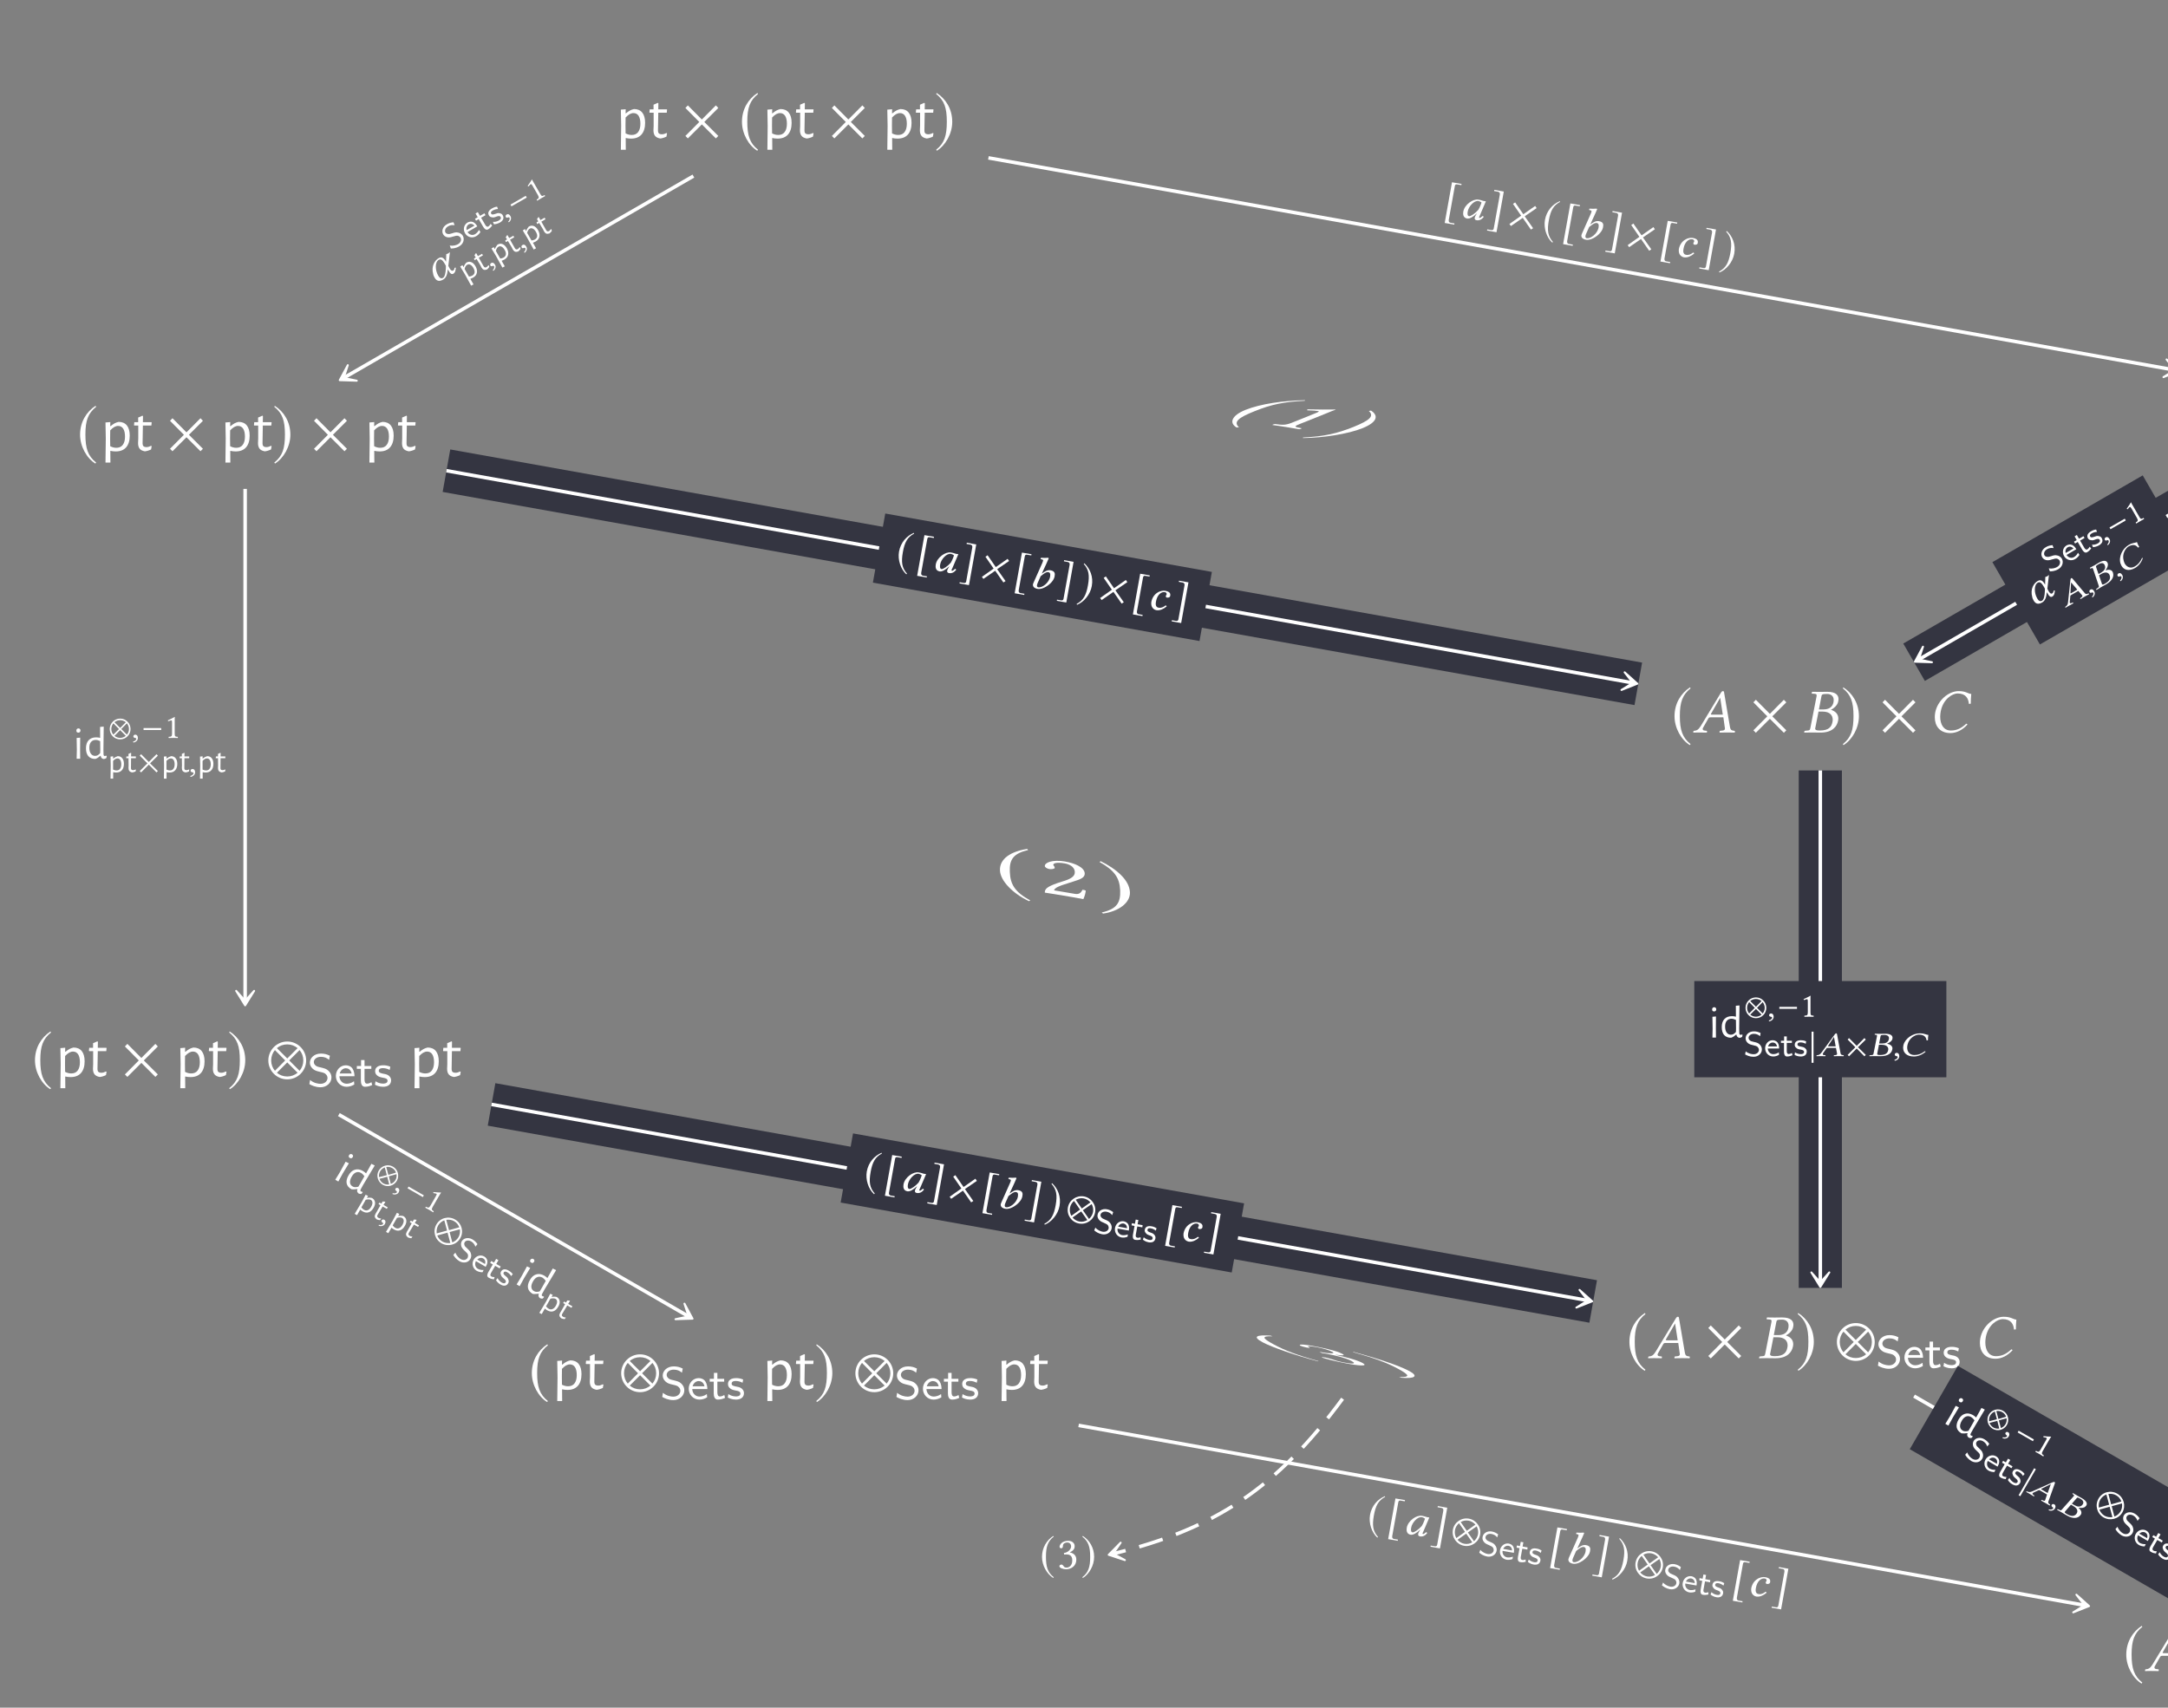 <?xml version="1.0" encoding="UTF-8"?>
<svg xmlns="http://www.w3.org/2000/svg" xmlns:xlink="http://www.w3.org/1999/xlink" width="343.711" height="270.793" viewBox="0 0 343.711 270.793">
<rect x="0" y="0" width="343.711" height="270.793" fill="#808080" stroke="none"/>
<defs>
<g>
<g id="glyph-0-0">
<path d="M 2.875 -4.609 C 3.445 -4.609 3.883 -4.422 4.188 -4.047 C 4.488 -3.672 4.641 -3.129 4.641 -2.422 C 4.641 -1.617 4.445 -1 4.062 -0.562 C 3.676 -0.133 3.129 0.078 2.422 0.078 C 2.141 0.078 1.852 0.047 1.562 -0.016 L 1.578 1.844 L 0.797 1.844 L 0.844 -1.938 L 0.797 -4.516 L 1.562 -4.578 L 1.547 -3.938 L 1.609 -3.938 C 1.848 -4.133 2.055 -4.281 2.234 -4.375 C 2.422 -4.477 2.633 -4.555 2.875 -4.609 Z M 2.516 -0.5 C 2.961 -0.5 3.301 -0.648 3.531 -0.953 C 3.77 -1.266 3.891 -1.703 3.891 -2.266 C 3.891 -2.816 3.797 -3.238 3.609 -3.531 C 3.422 -3.82 3.148 -3.969 2.797 -3.969 C 2.598 -3.969 2.395 -3.91 2.188 -3.797 C 1.988 -3.68 1.773 -3.504 1.547 -3.266 L 1.531 -2 L 1.547 -0.75 C 1.867 -0.582 2.191 -0.5 2.516 -0.5 Z M 2.516 -0.5 "/>
</g>
<g id="glyph-0-1">
<path d="M 2.234 -0.609 C 2.453 -0.609 2.691 -0.676 2.953 -0.812 L 3.047 -0.75 L 2.953 -0.234 C 2.598 -0.066 2.27 0.031 1.969 0.062 C 1.582 -0.008 1.305 -0.148 1.141 -0.359 C 0.973 -0.566 0.891 -0.863 0.891 -1.25 L 0.922 -1.969 L 0.922 -4.031 L 0.297 -4.031 L 0.25 -4.094 L 0.297 -4.562 L 0.906 -4.562 L 0.906 -5.297 L 1.594 -5.594 L 1.672 -5.516 L 1.656 -4.562 L 3.016 -4.562 L 3.047 -4.5 L 3 -4.031 L 1.656 -4.031 L 1.609 -1.328 C 1.598 -1.055 1.641 -0.867 1.734 -0.766 C 1.836 -0.66 2.004 -0.609 2.234 -0.609 Z M 2.234 -0.609 "/>
</g>
<g id="glyph-1-0">
<path d="M 5.781 -0.344 L 3.562 -2.562 L 5.781 -4.781 L 5.391 -5.188 L 3.172 -2.953 L 0.953 -5.188 L 0.562 -4.781 L 2.766 -2.562 L 0.562 -0.344 L 0.953 0.047 L 3.172 -2.172 L 5.391 0.047 Z M 5.781 -0.344 "/>
</g>
<g id="glyph-1-1">
<path d="M 2.938 -7.141 C 1.5 -6.203 0.484 -4.594 0.484 -2.562 C 0.484 -0.703 1.531 1.172 2.906 2.016 L 3.031 1.859 C 1.719 0.812 1.328 -0.391 1.328 -2.594 C 1.328 -4.812 1.75 -5.953 3.031 -6.984 Z M 2.938 -7.141 "/>
</g>
<g id="glyph-1-2">
<path d="M 0.375 -7.141 L 0.297 -6.984 C 1.578 -5.953 1.984 -4.812 1.984 -2.594 C 1.984 -0.391 1.609 0.812 0.297 1.859 L 0.406 2.016 C 1.781 1.172 2.844 -0.703 2.844 -2.562 C 2.844 -4.594 1.828 -6.203 0.375 -7.141 Z M 0.375 -7.141 "/>
</g>
<g id="glyph-1-3">
<path d="M 6.172 -2.562 C 6.172 -4.219 4.828 -5.562 3.172 -5.562 C 1.516 -5.562 0.172 -4.219 0.172 -2.562 C 0.172 -0.906 1.516 0.438 3.172 0.438 C 4.828 0.438 6.172 -0.906 6.172 -2.562 Z M 4.812 -4.516 L 3.172 -2.875 L 1.531 -4.516 C 1.969 -4.891 2.547 -5.109 3.172 -5.109 C 3.781 -5.109 4.359 -4.891 4.812 -4.516 Z M 5.719 -2.562 C 5.719 -1.938 5.5 -1.359 5.125 -0.922 L 3.484 -2.562 L 5.125 -4.203 C 5.5 -3.766 5.719 -3.188 5.719 -2.562 Z M 2.844 -2.562 L 1.219 -0.922 C 0.844 -1.359 0.625 -1.938 0.625 -2.562 C 0.625 -3.188 0.844 -3.766 1.219 -4.203 Z M 4.812 -0.609 C 4.359 -0.234 3.781 -0.016 3.172 -0.016 C 2.547 -0.016 1.969 -0.234 1.531 -0.609 L 3.172 -2.25 Z M 4.812 -0.609 "/>
</g>
<g id="glyph-2-0">
<path d="M 3.062 -2.828 C 2.906 -2.828 2.828 -2.844 2.828 -2.891 C 2.828 -2.906 2.828 -2.938 2.844 -2.953 L 4.297 -5.484 L 4.312 -5.484 L 4.719 -2.828 Z M 1.609 -0.781 L 2.438 -2.234 C 2.516 -2.359 2.578 -2.406 2.812 -2.406 L 4.812 -2.406 L 5.047 -0.719 C 5.062 -0.688 5.062 -0.656 5.062 -0.625 C 5.062 -0.406 4.906 -0.312 4.578 -0.297 L 4.297 -0.266 C 4.25 -0.266 4.234 -0.234 4.219 -0.188 L 4.203 0 L 4.203 0.016 C 4.562 0.016 5.109 0 5.469 0 C 5.859 0 6.25 0.016 6.594 0.016 L 6.625 0 L 6.641 -0.188 C 6.641 -0.234 6.609 -0.266 6.562 -0.266 L 6.453 -0.281 C 6.078 -0.312 5.922 -0.469 5.859 -0.859 L 4.938 -6.266 C 4.922 -6.453 4.891 -6.562 4.75 -6.562 C 4.609 -6.562 4.516 -6.469 4.359 -6.203 L 1.219 -1.016 C 0.844 -0.406 0.562 -0.297 0.156 -0.266 C 0.094 -0.266 0.062 -0.234 0.062 -0.188 L 0.031 0 L 0.047 0.016 C 0.406 0.016 0.562 0 0.922 0 C 1.312 0 1.828 0.016 2.172 0.016 L 2.203 0 L 2.219 -0.188 C 2.234 -0.234 2.203 -0.266 2.156 -0.266 L 1.891 -0.297 C 1.641 -0.312 1.531 -0.406 1.531 -0.562 C 1.531 -0.625 1.562 -0.703 1.609 -0.781 Z M 1.609 -0.781 "/>
</g>
<g id="glyph-2-1">
<path d="M 2.891 -5.688 C 2.953 -6.016 2.969 -6.109 3.812 -6.109 C 4.281 -6.109 4.844 -5.875 4.844 -5.141 C 4.844 -5.031 4.828 -4.922 4.812 -4.797 C 4.641 -3.953 4 -3.656 3.203 -3.656 L 2.5 -3.656 Z M 2.438 -3.312 L 3.094 -3.312 C 4.219 -3.312 4.688 -2.734 4.688 -2.016 C 4.688 -1.891 4.672 -1.781 4.641 -1.641 C 4.5 -0.922 4.094 -0.312 2.641 -0.312 C 2.078 -0.312 1.906 -0.406 1.906 -0.641 C 1.906 -0.672 1.922 -0.734 1.938 -0.781 Z M 0.203 -0.188 L 0.156 0 L 0.172 0.016 C 0.625 0.016 1.016 0 1.391 0 C 1.781 0 1.906 0.016 2.766 0.016 C 4.672 0.016 5.359 -0.984 5.531 -1.828 C 5.547 -1.969 5.578 -2.078 5.578 -2.203 C 5.578 -2.938 5.094 -3.375 4.422 -3.594 L 4.422 -3.609 C 4.938 -3.859 5.469 -4.375 5.562 -4.922 C 5.578 -5.031 5.609 -5.156 5.609 -5.281 C 5.609 -5.859 5.266 -6.453 3.812 -6.453 C 3.469 -6.453 3.031 -6.438 2.641 -6.438 C 2.266 -6.438 1.891 -6.438 1.438 -6.453 L 1.406 -6.438 L 1.359 -6.234 C 1.359 -6.188 1.375 -6.156 1.422 -6.156 L 1.703 -6.141 C 2.031 -6.125 2.141 -6.078 2.141 -5.906 C 2.141 -5.859 2.141 -5.797 2.125 -5.719 L 1.141 -0.703 C 1.078 -0.359 0.984 -0.312 0.562 -0.297 L 0.281 -0.266 C 0.234 -0.266 0.203 -0.234 0.203 -0.188 Z M 0.203 -0.188 "/>
</g>
<g id="glyph-2-2">
<path d="M 3.375 0.094 C 4.297 0.094 5.25 -0.359 6.062 -1.25 C 6.031 -1.328 5.984 -1.391 5.875 -1.391 C 5.047 -0.625 4.328 -0.312 3.438 -0.312 C 2.25 -0.312 1.75 -1.328 1.75 -2.5 C 1.75 -2.766 1.781 -3.047 1.828 -3.328 C 2.219 -5.359 3.734 -6.188 4.5 -6.188 C 5.828 -6.188 6.219 -5.391 6.297 -4.531 L 6.594 -4.562 C 6.594 -5.078 6.625 -5.578 6.672 -6.109 C 6.141 -6.141 5.859 -6.562 4.672 -6.562 C 3.094 -6.562 1.328 -5.109 0.953 -3.141 C 0.906 -2.891 0.891 -2.656 0.891 -2.406 C 0.891 -1.078 1.641 0.094 3.375 0.094 Z M 3.375 0.094 "/>
</g>
<g id="glyph-3-0">
<path d="M 3.844 -1.391 C 3.844 -1.984 3.516 -2.312 3.359 -2.469 C 3.062 -2.766 2.719 -2.844 2.172 -2.984 C 1.719 -3.078 1.484 -3.141 1.312 -3.312 C 1.219 -3.406 1.047 -3.562 1.047 -3.844 C 1.047 -4.25 1.453 -4.672 2.172 -4.672 C 2.719 -4.672 3.109 -4.5 3.469 -4.188 L 3.594 -4.844 C 3.125 -5.078 2.703 -5.188 2.172 -5.188 C 1.078 -5.188 0.422 -4.453 0.422 -3.75 C 0.422 -3.453 0.516 -3.109 0.875 -2.781 C 1.203 -2.484 1.531 -2.406 1.984 -2.297 C 2.594 -2.156 2.766 -2.109 2.969 -1.891 C 3.109 -1.766 3.219 -1.562 3.219 -1.312 C 3.219 -0.859 2.812 -0.391 2.109 -0.391 C 1.703 -0.391 1.031 -0.516 0.453 -1 L 0.344 -0.344 C 0.703 -0.141 1.312 0.156 2.125 0.156 C 3.125 0.156 3.844 -0.578 3.844 -1.391 Z M 3.844 -1.391 "/>
</g>
<g id="glyph-3-1">
<path d="M 3.203 -1.594 C 3.203 -1.922 3.156 -2.406 2.875 -2.828 C 2.609 -3.203 2.172 -3.328 1.828 -3.328 C 0.938 -3.328 0.25 -2.562 0.25 -1.641 C 0.25 -0.703 0.984 0.078 1.938 0.078 C 2.359 0.078 2.797 -0.047 3.172 -0.281 L 3.125 -0.797 C 2.719 -0.5 2.266 -0.406 1.953 -0.406 C 1.312 -0.406 0.828 -0.922 0.812 -1.594 Z M 2.75 -2.031 L 0.859 -2.031 C 1.031 -2.609 1.453 -2.859 1.828 -2.859 C 2.141 -2.859 2.609 -2.703 2.75 -2.031 Z M 2.75 -2.031 "/>
</g>
<g id="glyph-3-2">
<path d="M 2.578 -0.203 L 2.453 -0.656 C 2.203 -0.484 1.953 -0.422 1.75 -0.422 C 1.453 -0.422 1.359 -0.719 1.359 -1.062 L 1.359 -2.766 L 2.438 -2.766 L 2.438 -3.219 L 1.359 -3.219 L 1.359 -4.156 L 0.812 -4.156 L 0.812 -3.219 L 0.141 -3.219 L 0.141 -2.766 L 0.781 -2.766 L 0.781 -0.938 C 0.781 -0.438 0.906 0.078 1.438 0.078 C 1.953 0.078 2.359 -0.094 2.578 -0.203 Z M 2.578 -0.203 "/>
</g>
<g id="glyph-3-3">
<path d="M 2.781 -0.938 C 2.781 -1.078 2.766 -1.359 2.469 -1.641 C 2.188 -1.875 1.938 -1.922 1.578 -1.984 C 1.156 -2.078 0.828 -2.141 0.828 -2.453 C 0.828 -2.875 1.344 -2.875 1.453 -2.875 C 1.875 -2.875 2.188 -2.781 2.562 -2.594 L 2.656 -3.109 C 2.156 -3.312 1.797 -3.328 1.531 -3.328 C 1.344 -3.328 0.25 -3.328 0.25 -2.375 C 0.25 -2.031 0.438 -1.844 0.531 -1.75 C 0.797 -1.5 1.094 -1.438 1.484 -1.359 C 1.828 -1.297 2.219 -1.234 2.219 -0.875 C 2.219 -0.422 1.609 -0.422 1.516 -0.422 C 1.047 -0.422 0.609 -0.594 0.312 -0.797 L 0.219 -0.25 C 0.469 -0.125 0.906 0.078 1.516 0.078 C 1.844 0.078 2.156 0.016 2.422 -0.172 C 2.703 -0.375 2.781 -0.703 2.781 -0.938 Z M 2.781 -0.938 "/>
</g>
<g id="glyph-4-0">
<path d="M 2.203 -2.859 L 2.453 -5.062 C 2.375 -5.016 2.297 -4.906 2.203 -4.844 C 2.109 -4.797 1.969 -4.781 1.875 -4.719 L 1.844 -3.516 L 1.812 -3.562 C 1.5 -4.125 1.156 -4.375 0.672 -4.094 C 0.094 -3.766 -0.562 -2.859 -0.188 -1.531 C -0.156 -1.328 -0.047 -1.125 0.047 -0.969 C 0.328 -0.484 0.75 -0.328 1.375 -0.688 C 1.812 -0.938 2.031 -1.391 2.125 -2.312 L 2.281 -2.062 L 2.297 -2.016 C 2.531 -1.609 2.75 -1.484 3 -1.625 C 3.266 -1.781 3.359 -2.062 3.391 -2.594 L 3.188 -2.562 C 3.156 -2.297 3.109 -2.203 2.938 -2.109 C 2.812 -2.031 2.594 -2.141 2.406 -2.469 L 2.406 -2.484 Z M 0.688 -3.828 C 1.062 -4.047 1.359 -3.672 1.672 -3.141 C 1.688 -3.094 1.719 -3.062 1.734 -3.016 L 1.812 -2.875 L 1.812 -2.531 C 1.781 -1.734 1.641 -1.125 1.359 -0.969 C 1.062 -0.797 0.797 -0.953 0.594 -1.328 C 0.094 -2.188 0.062 -3.469 0.688 -3.828 Z M 0.688 -3.828 "/>
</g>
<g id="glyph-5-0">
<path d="M 2 -2.359 C 1.766 -2.75 1.422 -2.844 1.281 -2.875 C 0.953 -2.969 0.703 -2.906 0.297 -2.766 C -0.031 -2.656 -0.219 -2.625 -0.391 -2.672 C -0.484 -2.672 -0.656 -2.719 -0.766 -2.906 C -0.906 -3.172 -0.812 -3.609 -0.344 -3.875 C 0 -4.078 0.344 -4.109 0.688 -4.047 L 0.516 -4.516 C 0.141 -4.484 -0.188 -4.406 -0.531 -4.203 C -1.25 -3.797 -1.391 -3.062 -1.125 -2.609 C -1.016 -2.422 -0.828 -2.219 -0.484 -2.141 C -0.156 -2.078 0.094 -2.141 0.438 -2.25 C 0.875 -2.375 1 -2.406 1.234 -2.375 C 1.375 -2.328 1.531 -2.234 1.625 -2.078 C 1.797 -1.781 1.703 -1.312 1.234 -1.047 C 0.969 -0.891 0.484 -0.734 -0.078 -0.828 L 0.094 -0.359 C 0.406 -0.359 0.906 -0.391 1.422 -0.703 C 2.094 -1.078 2.297 -1.828 2 -2.359 Z M 2 -2.359 "/>
</g>
<g id="glyph-5-1">
<path d="M 1.484 -2.25 C 1.359 -2.469 1.172 -2.766 0.812 -2.938 C 0.5 -3.062 0.172 -2.984 -0.062 -2.859 C -0.641 -2.516 -0.812 -1.766 -0.453 -1.156 C -0.109 -0.547 0.672 -0.312 1.297 -0.688 C 1.578 -0.844 1.812 -1.078 1.984 -1.359 L 1.75 -1.688 C 1.578 -1.344 1.312 -1.109 1.109 -1 C 0.703 -0.766 0.203 -0.922 -0.062 -1.344 Z M 1.031 -2.359 L -0.203 -1.656 C -0.312 -2.094 -0.125 -2.422 0.109 -2.562 C 0.328 -2.688 0.688 -2.75 1.031 -2.359 Z M 1.031 -2.359 "/>
</g>
<g id="glyph-5-2">
<path d="M 1.609 -1.094 L 1.344 -1.359 C 1.266 -1.156 1.109 -1.016 1 -0.938 C 0.797 -0.828 0.625 -0.984 0.5 -1.203 L -0.156 -2.328 L 0.547 -2.734 L 0.375 -3.031 L -0.328 -2.625 L -0.672 -3.219 L -1.031 -3 L -0.688 -2.406 L -1.125 -2.156 L -0.953 -1.859 L -0.531 -2.109 L 0.172 -0.906 C 0.359 -0.578 0.625 -0.297 0.969 -0.484 C 1.297 -0.688 1.516 -0.953 1.609 -1.094 Z M 1.609 -1.094 "/>
</g>
<g id="glyph-5-3">
<path d="M 1.453 -1.672 C 1.406 -1.75 1.297 -1.938 1 -1.984 C 0.734 -2.062 0.547 -1.984 0.297 -1.891 C -0.031 -1.797 -0.25 -1.703 -0.375 -1.922 C -0.531 -2.188 -0.203 -2.375 -0.125 -2.422 C 0.156 -2.578 0.391 -2.641 0.703 -2.656 L 0.562 -3.031 C 0.156 -2.984 -0.078 -2.844 -0.25 -2.75 C -0.375 -2.672 -1.094 -2.266 -0.734 -1.641 C -0.609 -1.422 -0.406 -1.359 -0.297 -1.359 C -0.047 -1.266 0.188 -1.344 0.453 -1.453 C 0.703 -1.547 1 -1.625 1.125 -1.391 C 1.297 -1.094 0.906 -0.875 0.828 -0.828 C 0.531 -0.656 0.172 -0.594 -0.094 -0.625 L 0.062 -0.234 C 0.25 -0.25 0.625 -0.297 1.016 -0.516 C 1.234 -0.641 1.406 -0.797 1.516 -1.016 C 1.625 -1.266 1.547 -1.5 1.453 -1.672 Z M 1.453 -1.672 "/>
</g>
<g id="glyph-6-0">
<path d="M 0.281 -0.75 C 0.109 -0.656 0.062 -0.484 0.141 -0.344 C 0.219 -0.188 0.391 -0.234 0.484 -0.281 C 0.578 -0.312 0.672 -0.328 0.734 -0.219 C 0.797 -0.125 0.75 0.172 0.516 0.391 C 0.547 0.438 0.578 0.484 0.625 0.484 C 0.922 0.266 1.078 -0.141 0.875 -0.484 C 0.719 -0.766 0.5 -0.875 0.281 -0.75 Z M 0.281 -0.75 "/>
</g>
<g id="glyph-6-1">
<path d="M 0.984 -2.344 C 0.891 -2.297 0.828 -2.281 0.812 -2.297 C 0.812 -2.297 0.812 -2.312 0.797 -2.328 L 0.906 -4 L 0.922 -4 L 1.891 -2.875 Z M 0.688 -0.891 L 0.781 -1.844 C 0.766 -1.922 0.828 -1.969 0.938 -2.031 L 2.047 -2.672 L 2.656 -1.984 C 2.656 -1.969 2.672 -1.953 2.672 -1.938 C 2.734 -1.828 2.688 -1.75 2.5 -1.625 L 2.375 -1.531 C 2.359 -1.516 2.344 -1.5 2.344 -1.469 L 2.391 -1.375 L 2.391 -1.359 C 2.594 -1.5 2.891 -1.672 3.109 -1.797 C 3.328 -1.922 3.562 -2.047 3.75 -2.141 L 3.75 -2.156 L 3.719 -2.266 C 3.703 -2.281 3.688 -2.281 3.656 -2.266 L 3.594 -2.25 C 3.359 -2.141 3.219 -2.141 3.078 -2.312 L 1.125 -4.625 C 1.062 -4.703 1 -4.734 0.922 -4.688 C 0.859 -4.656 0.812 -4.578 0.797 -4.391 L 0.422 -0.891 C 0.391 -0.469 0.25 -0.344 0.016 -0.172 C 0 -0.156 -0.031 -0.125 -0.016 -0.109 L 0.016 0 L 0.016 0.016 C 0.219 -0.125 0.328 -0.188 0.531 -0.297 C 0.75 -0.422 1.047 -0.594 1.234 -0.688 L 1.25 -0.719 L 1.219 -0.812 C 1.203 -0.844 1.188 -0.844 1.172 -0.828 L 1 -0.766 C 0.859 -0.688 0.766 -0.688 0.719 -0.766 C 0.703 -0.797 0.703 -0.859 0.688 -0.891 Z M 0.688 -0.891 "/>
</g>
<g id="glyph-6-2">
<path d="M 0.062 -3.641 C 0 -3.828 0 -3.875 0.5 -4.156 C 0.781 -4.312 1.172 -4.406 1.375 -4.062 C 1.406 -4 1.438 -3.938 1.453 -3.875 C 1.594 -3.406 1.297 -3.062 0.859 -2.797 L 0.438 -2.562 Z M 0.516 -2.375 L 0.891 -2.594 C 1.531 -2.953 1.953 -2.828 2.156 -2.484 C 2.188 -2.422 2.188 -2.391 2.219 -2.312 C 2.328 -1.922 2.281 -1.516 1.484 -1.047 C 1.188 -0.875 1.047 -0.859 0.984 -0.969 C 0.969 -1 0.969 -1.031 0.969 -1.031 Z M 0.062 -0.156 L 0.094 -0.047 L 0.094 -0.031 C 0.359 -0.203 0.594 -0.344 0.812 -0.469 C 1.047 -0.594 1.109 -0.625 1.625 -0.922 C 2.734 -1.562 2.875 -2.266 2.734 -2.734 C 2.719 -2.812 2.703 -2.859 2.656 -2.938 C 2.469 -3.266 2.047 -3.312 1.547 -3.156 L 1.547 -3.172 C 1.812 -3.5 1.984 -3.922 1.906 -4.219 C 1.891 -4.266 1.875 -4.344 1.828 -4.406 C 1.672 -4.672 1.312 -4.844 0.469 -4.359 C 0.281 -4.25 0.016 -4.094 -0.203 -3.953 C -0.422 -3.828 -0.641 -3.719 -0.906 -3.578 L -0.922 -3.547 L -0.875 -3.438 C -0.875 -3.422 -0.859 -3.406 -0.828 -3.422 L -0.734 -3.469 C -0.594 -3.547 -0.531 -3.547 -0.484 -3.469 C -0.469 -3.438 -0.453 -3.422 -0.422 -3.375 L 0.469 -0.719 C 0.547 -0.531 0.484 -0.484 0.266 -0.328 L 0.094 -0.219 C 0.078 -0.203 0.062 -0.172 0.062 -0.156 Z M 0.062 -0.156 "/>
</g>
<g id="glyph-6-3">
<path d="M 2.016 -1.094 C 2.578 -1.422 3.016 -1.969 3.25 -2.672 C 3.234 -2.703 3.172 -2.703 3.109 -2.656 C 2.812 -2.016 2.5 -1.641 1.984 -1.344 C 1.281 -0.938 0.703 -1.25 0.375 -1.797 C 0.312 -1.922 0.266 -2.078 0.219 -2.219 C -0.109 -3.328 0.531 -4.234 0.969 -4.5 C 1.75 -4.938 2.203 -4.703 2.5 -4.312 L 2.672 -4.438 C 2.531 -4.688 2.406 -4.922 2.312 -5.203 C 1.969 -5.031 1.688 -5.141 0.984 -4.734 C 0.047 -4.188 -0.625 -2.891 -0.297 -1.812 C -0.25 -1.688 -0.203 -1.562 -0.141 -1.453 C 0.219 -0.812 0.984 -0.5 2.016 -1.094 Z M 2.016 -1.094 "/>
</g>
<g id="glyph-7-0">
<path d="M 2.094 -2.641 L 1.938 -2.922 L -0.484 -1.531 L -0.328 -1.25 Z M 2.094 -2.641 "/>
</g>
<g id="glyph-8-0">
<path d="M 1.031 -1.359 L 0.078 -3.016 C -0.094 -3.297 -0.25 -3.578 -0.281 -3.672 C -0.281 -3.672 -0.297 -3.656 -0.297 -3.656 C -0.469 -3.344 -0.656 -3.094 -0.969 -2.641 C -0.922 -2.609 -0.875 -2.562 -0.812 -2.562 C -0.641 -2.781 -0.578 -2.875 -0.484 -2.922 C -0.406 -2.969 -0.312 -2.859 -0.219 -2.703 L 0.672 -1.156 C 0.891 -0.766 0.781 -0.656 0.469 -0.469 C 0.453 -0.422 0.516 -0.312 0.547 -0.297 C 0.766 -0.438 0.953 -0.547 1.203 -0.688 C 1.438 -0.828 1.547 -0.891 1.781 -1.016 C 1.812 -1.062 1.75 -1.172 1.703 -1.188 C 1.359 -0.984 1.25 -0.969 1.031 -1.359 Z M 1.031 -1.359 "/>
</g>
<g id="glyph-9-0">
<path d="M 0.094 -2.984 C 0.363 -3.141 0.625 -3.172 0.875 -3.078 C 1.133 -2.984 1.363 -2.77 1.562 -2.438 C 1.781 -2.051 1.852 -1.695 1.781 -1.375 C 1.719 -1.062 1.516 -0.805 1.172 -0.609 C 1.035 -0.535 0.895 -0.473 0.75 -0.422 L 1.25 0.453 L 0.875 0.656 L -0.125 -1.156 L -0.859 -2.375 L -0.5 -2.594 L -0.344 -2.297 L -0.312 -2.312 C -0.25 -2.469 -0.188 -2.594 -0.125 -2.688 C -0.062 -2.789 0.008 -2.891 0.094 -2.984 Z M 1.062 -0.938 C 1.27 -1.062 1.391 -1.223 1.422 -1.422 C 1.453 -1.629 1.391 -1.867 1.234 -2.141 C 1.086 -2.398 0.926 -2.57 0.75 -2.656 C 0.57 -2.75 0.406 -2.75 0.25 -2.656 C 0.145 -2.602 0.062 -2.52 0 -2.406 C -0.07 -2.301 -0.125 -2.16 -0.156 -1.984 L 0.188 -1.375 L 0.531 -0.781 C 0.727 -0.801 0.906 -0.852 1.062 -0.938 Z M 1.062 -0.938 "/>
</g>
<g id="glyph-9-1">
<path d="M 0.906 -0.891 C 1.008 -0.953 1.102 -1.051 1.188 -1.188 L 1.25 -1.188 L 1.344 -0.922 C 1.219 -0.734 1.086 -0.594 0.953 -0.5 C 0.742 -0.438 0.57 -0.43 0.438 -0.484 C 0.312 -0.547 0.195 -0.664 0.094 -0.844 L -0.078 -1.188 L -0.672 -2.172 L -0.969 -2 L -1 -2.016 L -1.094 -2.25 L -0.812 -2.422 L -1.016 -2.766 L -0.781 -3.109 L -0.719 -3.078 L -0.469 -2.625 L 0.188 -3 L 0.219 -2.969 L 0.328 -2.75 L -0.328 -2.375 L 0.406 -1.078 C 0.469 -0.953 0.539 -0.875 0.625 -0.844 C 0.707 -0.812 0.801 -0.828 0.906 -0.891 Z M 0.906 -0.891 "/>
</g>
<g id="glyph-10-0">
<path d="M 0.625 -1.406 L 0.594 -3.297 L 1.156 -3.344 L 1.141 -1.453 L 1.156 0 L 0.594 0 Z M 0.891 -4.812 C 0.984 -4.812 1.055 -4.781 1.109 -4.719 C 1.172 -4.664 1.203 -4.586 1.203 -4.484 C 1.203 -4.379 1.172 -4.297 1.109 -4.234 C 1.055 -4.172 0.973 -4.141 0.859 -4.141 C 0.766 -4.141 0.688 -4.164 0.625 -4.219 C 0.57 -4.281 0.547 -4.363 0.547 -4.469 C 0.547 -4.57 0.578 -4.656 0.641 -4.719 C 0.703 -4.781 0.785 -4.812 0.891 -4.812 Z M 0.891 -4.812 "/>
</g>
<g id="glyph-10-1">
<path d="M 3.078 -1.453 L 3.094 -0.719 C 3.102 -0.613 3.117 -0.539 3.141 -0.5 C 3.172 -0.457 3.227 -0.438 3.312 -0.438 C 3.383 -0.438 3.461 -0.453 3.547 -0.484 L 3.609 -0.422 L 3.547 -0.109 C 3.422 -0.023 3.285 0.023 3.141 0.047 C 2.992 0.023 2.879 -0.023 2.797 -0.109 C 2.711 -0.191 2.66 -0.312 2.641 -0.469 L 2.594 -0.469 C 2.445 -0.344 2.312 -0.238 2.188 -0.156 C 2.07 -0.082 1.941 -0.02 1.797 0.031 C 1.316 0.031 0.945 -0.113 0.688 -0.406 C 0.438 -0.695 0.312 -1.113 0.312 -1.656 C 0.312 -2.207 0.453 -2.633 0.734 -2.938 C 1.016 -3.238 1.41 -3.391 1.922 -3.391 C 2.148 -3.391 2.363 -3.363 2.562 -3.312 L 2.547 -5.047 L 3.125 -5.094 Z M 1.859 -2.984 C 1.547 -2.984 1.297 -2.875 1.109 -2.656 C 0.93 -2.445 0.844 -2.145 0.844 -1.75 C 0.844 -1.344 0.926 -1.023 1.094 -0.797 C 1.258 -0.566 1.484 -0.453 1.766 -0.453 C 1.898 -0.453 2.031 -0.484 2.156 -0.547 C 2.289 -0.617 2.426 -0.734 2.562 -0.891 L 2.578 -1.422 L 2.562 -2.797 C 2.301 -2.922 2.066 -2.984 1.859 -2.984 Z M 1.859 -2.984 "/>
</g>
<g id="glyph-11-0">
<path d="M 3.391 -1.406 C 3.391 -2.312 2.656 -3.062 1.75 -3.062 C 0.828 -3.062 0.094 -2.312 0.094 -1.406 C 0.094 -0.5 0.828 0.234 1.75 0.234 C 2.656 0.234 3.391 -0.5 3.391 -1.406 Z M 2.641 -2.484 L 1.75 -1.578 L 0.844 -2.484 C 1.078 -2.688 1.406 -2.812 1.75 -2.812 C 2.078 -2.812 2.391 -2.688 2.641 -2.484 Z M 3.141 -1.406 C 3.141 -1.062 3.016 -0.75 2.812 -0.516 L 1.922 -1.406 L 2.812 -2.312 C 3.016 -2.062 3.141 -1.75 3.141 -1.406 Z M 1.562 -1.406 L 0.672 -0.516 C 0.469 -0.75 0.344 -1.062 0.344 -1.406 C 0.344 -1.75 0.469 -2.062 0.672 -2.312 Z M 2.641 -0.328 C 2.391 -0.125 2.078 0 1.75 0 C 1.406 0 1.078 -0.125 0.844 -0.328 L 1.75 -1.234 Z M 2.641 -0.328 "/>
</g>
<g id="glyph-11-1">
<path d="M 3.141 -1.25 L 3.141 -1.562 L 0.344 -1.562 L 0.344 -1.25 Z M 3.141 -1.25 "/>
</g>
<g id="glyph-11-2">
<path d="M 3.188 -0.188 L 1.953 -1.406 L 3.188 -2.625 L 2.969 -2.859 L 1.75 -1.625 L 0.531 -2.859 L 0.312 -2.625 L 1.531 -1.406 L 0.312 -0.188 L 0.531 0.031 L 1.75 -1.203 L 2.969 0.031 Z M 3.188 -0.188 "/>
</g>
<g id="glyph-11-3">
<path d="M 0.703 1.062 L 0.703 -3.875 L 0.391 -3.875 L 0.391 1.062 Z M 0.703 1.062 "/>
</g>
<g id="glyph-12-0">
<path d="M 0.609 -0.516 C 0.422 -0.516 0.297 -0.391 0.297 -0.234 C 0.297 -0.062 0.453 -0.016 0.562 0 C 0.672 0.016 0.766 0.047 0.766 0.172 C 0.766 0.281 0.562 0.531 0.25 0.594 C 0.25 0.656 0.266 0.703 0.312 0.734 C 0.672 0.688 1.016 0.406 1.016 0.016 C 1.016 -0.312 0.859 -0.516 0.609 -0.516 Z M 0.609 -0.516 "/>
</g>
<g id="glyph-12-1">
<path d="M 2.016 -1.547 C 1.906 -1.547 1.859 -1.562 1.859 -1.594 C 1.859 -1.594 1.859 -1.609 1.859 -1.625 L 2.781 -3.016 L 2.797 -3.016 L 3.062 -1.547 Z M 1.047 -0.438 L 1.594 -1.203 C 1.625 -1.281 1.688 -1.297 1.828 -1.297 L 3.109 -1.297 L 3.281 -0.391 C 3.281 -0.375 3.281 -0.359 3.281 -0.344 C 3.281 -0.219 3.188 -0.172 2.984 -0.156 L 2.812 -0.141 C 2.797 -0.141 2.781 -0.125 2.766 -0.109 L 2.766 0.016 C 3 0 3.344 0 3.594 0 C 3.844 0 4.109 0 4.328 0.016 L 4.328 0 L 4.344 -0.109 C 4.344 -0.125 4.328 -0.141 4.297 -0.141 L 4.234 -0.156 C 3.969 -0.172 3.859 -0.25 3.828 -0.469 L 3.281 -3.438 C 3.266 -3.547 3.234 -3.609 3.141 -3.609 C 3.062 -3.609 3 -3.562 2.891 -3.406 L 0.812 -0.562 C 0.578 -0.219 0.375 -0.172 0.094 -0.141 C 0.078 -0.141 0.031 -0.125 0.031 -0.109 L 0.016 0 L 0.016 0.016 C 0.25 0 0.375 0 0.609 0 C 0.859 0 1.203 0 1.422 0.016 L 1.438 0 L 1.453 -0.109 C 1.469 -0.125 1.438 -0.141 1.422 -0.141 L 1.25 -0.156 C 1.078 -0.172 1.016 -0.219 1.016 -0.312 C 1.016 -0.344 1.031 -0.391 1.047 -0.438 Z M 1.047 -0.438 "/>
</g>
<g id="glyph-12-2">
<path d="M 1.875 -3.125 C 1.906 -3.312 1.938 -3.359 2.516 -3.359 C 2.828 -3.359 3.219 -3.234 3.219 -2.828 C 3.219 -2.766 3.203 -2.703 3.188 -2.641 C 3.078 -2.172 2.656 -2 2.141 -2 L 1.656 -2 Z M 1.625 -1.797 L 2.062 -1.797 C 2.797 -1.797 3.109 -1.484 3.109 -1.078 C 3.109 -1.016 3.094 -0.969 3.078 -0.906 C 2.984 -0.5 2.719 -0.172 1.797 -0.172 C 1.453 -0.172 1.344 -0.219 1.344 -0.344 C 1.344 -0.375 1.359 -0.406 1.359 -0.422 Z M 0.125 -0.109 L 0.109 0 L 0.109 0.016 C 0.422 0 0.688 0 0.938 0 C 1.203 0 1.281 0.016 1.875 0.016 C 3.156 0.016 3.625 -0.531 3.734 -1.016 C 3.75 -1.078 3.766 -1.141 3.766 -1.219 C 3.766 -1.609 3.422 -1.859 2.922 -1.969 L 2.922 -1.984 C 3.312 -2.125 3.688 -2.406 3.75 -2.703 C 3.766 -2.766 3.781 -2.828 3.781 -2.906 C 3.781 -3.219 3.547 -3.547 2.578 -3.547 C 2.359 -3.547 2.062 -3.531 1.797 -3.531 C 1.547 -3.531 1.297 -3.547 1 -3.547 L 0.969 -3.531 L 0.953 -3.422 C 0.953 -3.406 0.953 -3.391 0.984 -3.391 L 1.109 -3.375 C 1.266 -3.375 1.312 -3.344 1.312 -3.25 C 1.312 -3.219 1.312 -3.188 1.312 -3.141 L 0.766 -0.391 C 0.734 -0.203 0.656 -0.172 0.391 -0.156 L 0.188 -0.141 C 0.156 -0.141 0.141 -0.125 0.125 -0.109 Z M 0.125 -0.109 "/>
</g>
<g id="glyph-12-3">
<path d="M 2.297 0.062 C 2.938 0.062 3.594 -0.203 4.156 -0.688 C 4.141 -0.734 4.094 -0.766 4.016 -0.766 C 3.453 -0.344 2.984 -0.172 2.375 -0.172 C 1.578 -0.172 1.234 -0.734 1.234 -1.375 C 1.234 -1.516 1.266 -1.672 1.297 -1.828 C 1.562 -2.938 2.578 -3.406 3.094 -3.406 C 3.984 -3.406 4.25 -2.969 4.312 -2.484 L 4.531 -2.516 C 4.531 -2.797 4.547 -3.062 4.594 -3.359 C 4.219 -3.375 4.031 -3.609 3.219 -3.609 C 2.125 -3.609 0.906 -2.812 0.641 -1.734 C 0.625 -1.594 0.594 -1.453 0.594 -1.328 C 0.594 -0.594 1.109 0.062 2.297 0.062 Z M 2.297 0.062 "/>
</g>
<g id="glyph-13-0">
<path d="M 1.578 -0.672 L 1.578 -2.578 C 1.578 -2.906 1.578 -3.234 1.594 -3.312 C 1.594 -3.328 1.578 -3.328 1.562 -3.328 C 1.266 -3.141 0.969 -3.016 0.484 -2.781 C 0.5 -2.719 0.516 -2.672 0.578 -2.641 C 0.828 -2.734 0.938 -2.781 1.047 -2.781 C 1.141 -2.781 1.156 -2.641 1.156 -2.453 L 1.156 -0.672 C 1.156 -0.219 1.016 -0.188 0.625 -0.172 C 0.594 -0.141 0.594 -0.016 0.625 0.016 C 0.891 0 1.094 0 1.391 0 C 1.656 0 1.781 0 2.062 0.016 C 2.094 -0.016 2.094 -0.141 2.062 -0.172 C 1.672 -0.188 1.578 -0.219 1.578 -0.672 Z M 1.578 -0.672 "/>
</g>
<g id="glyph-14-0">
<path d="M 1.578 -2.547 C 1.891 -2.547 2.129 -2.438 2.297 -2.219 C 2.473 -2.008 2.562 -1.711 2.562 -1.328 C 2.562 -0.891 2.453 -0.551 2.234 -0.312 C 2.023 -0.07 1.723 0.047 1.328 0.047 C 1.18 0.047 1.023 0.031 0.859 0 L 0.859 1.016 L 0.438 1.016 L 0.469 -1.062 L 0.438 -2.484 L 0.859 -2.516 L 0.844 -2.172 L 0.891 -2.172 C 1.016 -2.273 1.129 -2.352 1.234 -2.406 C 1.336 -2.457 1.453 -2.504 1.578 -2.547 Z M 1.391 -0.281 C 1.629 -0.281 1.812 -0.363 1.938 -0.531 C 2.07 -0.695 2.141 -0.938 2.141 -1.25 C 2.141 -1.551 2.086 -1.781 1.984 -1.938 C 1.879 -2.102 1.734 -2.188 1.547 -2.188 C 1.43 -2.188 1.316 -2.156 1.203 -2.094 C 1.086 -2.031 0.969 -1.93 0.844 -1.797 L 0.844 -0.422 C 1.031 -0.328 1.211 -0.281 1.391 -0.281 Z M 1.391 -0.281 "/>
</g>
<g id="glyph-14-1">
<path d="M 1.234 -0.328 C 1.348 -0.328 1.477 -0.363 1.625 -0.438 L 1.672 -0.406 L 1.625 -0.125 C 1.426 -0.031 1.242 0.02 1.078 0.031 C 0.867 -0.008 0.719 -0.086 0.625 -0.203 C 0.539 -0.316 0.5 -0.477 0.5 -0.688 L 0.516 -1.078 L 0.5 -2.219 L 0.156 -2.219 L 0.141 -2.25 L 0.172 -2.5 L 0.5 -2.5 L 0.5 -2.906 L 0.875 -3.078 L 0.922 -3.031 L 0.906 -2.5 L 1.656 -2.5 L 1.672 -2.469 L 1.656 -2.219 L 0.906 -2.219 L 0.891 -0.734 C 0.879 -0.586 0.898 -0.484 0.953 -0.422 C 1.016 -0.359 1.109 -0.328 1.234 -0.328 Z M 1.234 -0.328 "/>
</g>
<g id="glyph-15-0">
<path d="M 1.25 -0.906 L 2.156 -2.562 L 2.672 -2.312 L 1.703 -0.703 L 1 0.578 L 0.516 0.297 Z M 3.172 -3.734 C 3.254 -3.68 3.305 -3.613 3.328 -3.531 C 3.348 -3.457 3.332 -3.379 3.281 -3.297 C 3.227 -3.203 3.16 -3.141 3.078 -3.109 C 2.992 -3.086 2.906 -3.109 2.812 -3.172 C 2.727 -3.211 2.676 -3.27 2.656 -3.344 C 2.633 -3.426 2.648 -3.516 2.703 -3.609 C 2.754 -3.691 2.82 -3.742 2.906 -3.766 C 3 -3.797 3.086 -3.785 3.172 -3.734 Z M 3.172 -3.734 "/>
</g>
<g id="glyph-15-1">
<path d="M 3.391 0.266 L 3.031 0.922 C 2.988 1.016 2.969 1.086 2.969 1.141 C 2.977 1.191 3.02 1.238 3.094 1.281 C 3.156 1.312 3.227 1.332 3.312 1.344 L 3.328 1.438 L 3.125 1.672 C 2.977 1.68 2.836 1.66 2.703 1.609 C 2.586 1.516 2.508 1.41 2.469 1.297 C 2.438 1.18 2.453 1.051 2.516 0.906 L 2.484 0.891 C 2.297 0.922 2.129 0.938 1.984 0.938 C 1.836 0.945 1.691 0.941 1.547 0.922 C 1.129 0.68 0.879 0.375 0.797 0 C 0.723 -0.383 0.82 -0.812 1.094 -1.281 C 1.363 -1.758 1.695 -2.055 2.094 -2.172 C 2.488 -2.297 2.91 -2.234 3.359 -1.984 C 3.555 -1.867 3.727 -1.738 3.875 -1.594 L 4.719 -3.109 L 5.25 -2.844 Z M 3.094 -1.656 C 2.82 -1.812 2.555 -1.844 2.297 -1.75 C 2.035 -1.656 1.805 -1.438 1.609 -1.094 C 1.398 -0.738 1.305 -0.422 1.328 -0.141 C 1.359 0.141 1.5 0.348 1.75 0.484 C 1.863 0.555 1.992 0.594 2.141 0.594 C 2.297 0.602 2.469 0.578 2.656 0.516 L 2.938 0.047 L 3.609 -1.141 C 3.441 -1.379 3.27 -1.551 3.094 -1.656 Z M 3.094 -1.656 "/>
</g>
<g id="glyph-16-0">
<path d="M 3.641 0.469 C 4.094 -0.312 3.828 -1.328 3.047 -1.781 C 2.25 -2.25 1.234 -1.953 0.781 -1.172 C 0.328 -0.391 0.609 0.609 1.406 1.078 C 2.188 1.531 3.188 1.25 3.641 0.469 Z M 3.516 -0.844 L 2.297 -0.484 L 1.969 -1.734 C 2.281 -1.797 2.625 -1.734 2.922 -1.562 C 3.203 -1.406 3.422 -1.141 3.516 -0.844 Z M 3.422 0.344 C 3.25 0.641 2.984 0.844 2.688 0.953 L 2.375 -0.266 L 3.594 -0.594 C 3.641 -0.281 3.594 0.047 3.422 0.344 Z M 2.062 -0.438 L 0.828 -0.125 C 0.781 -0.422 0.828 -0.75 1 -1.047 C 1.172 -1.344 1.438 -1.547 1.734 -1.672 Z M 2.438 1.031 C 2.141 1.078 1.797 1.031 1.516 0.875 C 1.219 0.703 1 0.422 0.891 0.141 L 2.125 -0.188 Z M 2.438 1.031 "/>
</g>
<g id="glyph-16-1">
<path d="M 3.344 0.484 L 3.5 0.203 L 1.078 -1.188 L 0.922 -0.906 Z M 3.344 0.484 "/>
</g>
<g id="glyph-16-2">
<path d="M 0.078 1.266 L 2.547 -3.016 L 2.281 -3.172 L -0.188 1.109 Z M 0.078 1.266 "/>
</g>
<g id="glyph-17-0">
<path d="M 0.781 -0.156 C 0.609 -0.25 0.438 -0.203 0.359 -0.062 C 0.281 0.094 0.391 0.203 0.484 0.281 C 0.578 0.344 0.641 0.422 0.578 0.531 C 0.516 0.625 0.219 0.734 -0.078 0.641 C -0.109 0.688 -0.109 0.734 -0.094 0.797 C 0.234 0.922 0.672 0.859 0.875 0.516 C 1.031 0.234 1 -0.031 0.781 -0.156 Z M 0.781 -0.156 "/>
</g>
<g id="glyph-17-1">
<path d="M 2.516 -0.344 C 2.422 -0.391 2.391 -0.438 2.406 -0.453 C 2.406 -0.453 2.406 -0.469 2.422 -0.484 L 3.906 -1.219 L 3.922 -1.219 L 3.422 0.188 Z M 1.125 0.141 L 1.969 -0.25 C 2.047 -0.297 2.109 -0.281 2.219 -0.219 L 3.328 0.422 L 3.031 1.297 C 3.031 1.312 3.016 1.328 3.016 1.344 C 2.953 1.453 2.844 1.438 2.656 1.344 L 2.5 1.281 C 2.484 1.266 2.469 1.281 2.438 1.281 L 2.391 1.375 L 2.391 1.391 C 2.594 1.5 2.891 1.672 3.109 1.797 C 3.328 1.922 3.562 2.047 3.75 2.172 L 3.75 2.156 L 3.812 2.078 C 3.828 2.062 3.812 2.031 3.781 2.016 L 3.75 1.969 C 3.516 1.828 3.469 1.703 3.547 1.5 L 4.562 -1.344 C 4.594 -1.453 4.594 -1.516 4.516 -1.562 C 4.453 -1.594 4.375 -1.578 4.203 -1.516 L 0.984 -0.078 C 0.609 0.094 0.406 0.031 0.141 -0.078 C 0.125 -0.094 0.094 -0.094 0.078 -0.078 L 0.016 0 L 0.016 0.016 C 0.219 0.125 0.328 0.188 0.531 0.297 C 0.75 0.422 1.047 0.594 1.234 0.719 L 1.25 0.719 L 1.312 0.625 C 1.328 0.625 1.312 0.594 1.297 0.578 L 1.156 0.484 C 1.016 0.375 0.984 0.312 1.031 0.234 C 1.047 0.203 1.078 0.172 1.125 0.141 Z M 1.125 0.141 "/>
</g>
<g id="glyph-17-2">
<path d="M 3.188 -1.766 C 3.312 -1.922 3.344 -1.938 3.844 -1.656 C 4.125 -1.5 4.391 -1.188 4.188 -0.844 C 4.156 -0.781 4.125 -0.75 4.078 -0.688 C 3.75 -0.344 3.297 -0.406 2.859 -0.672 L 2.438 -0.906 Z M 2.297 -0.75 L 2.672 -0.531 C 3.312 -0.172 3.422 0.266 3.219 0.609 C 3.188 0.672 3.156 0.703 3.125 0.75 C 2.828 1.047 2.438 1.203 1.641 0.734 C 1.344 0.562 1.266 0.484 1.328 0.375 C 1.344 0.344 1.375 0.312 1.375 0.312 Z M 0.156 -0.031 L 0.094 0.047 L 0.094 0.062 C 0.359 0.203 0.594 0.344 0.812 0.469 C 1.047 0.594 1.109 0.656 1.625 0.953 C 2.734 1.594 3.406 1.359 3.734 0.984 C 3.781 0.938 3.828 0.891 3.875 0.812 C 4.062 0.484 3.891 0.094 3.516 -0.25 L 3.516 -0.266 C 3.938 -0.188 4.391 -0.234 4.594 -0.469 C 4.641 -0.516 4.688 -0.562 4.734 -0.625 C 4.891 -0.891 4.844 -1.312 4 -1.797 C 3.812 -1.906 3.547 -2.031 3.328 -2.172 C 3.109 -2.297 2.891 -2.438 2.625 -2.578 L 2.609 -2.578 L 2.531 -2.5 C 2.531 -2.484 2.516 -2.469 2.547 -2.453 L 2.641 -2.375 C 2.781 -2.297 2.812 -2.234 2.766 -2.156 C 2.75 -2.125 2.734 -2.109 2.703 -2.062 L 0.844 0.031 C 0.734 0.188 0.641 0.172 0.422 0.047 L 0.219 -0.031 C 0.203 -0.047 0.188 -0.047 0.156 -0.031 Z M 0.156 -0.031 "/>
</g>
<g id="glyph-18-0">
<path d="M 1.688 0.203 L 2.641 -1.453 C 2.812 -1.734 2.969 -2.016 3.031 -2.078 C 3.031 -2.078 3.016 -2.094 3.016 -2.094 C 2.656 -2.094 2.344 -2.125 1.812 -2.172 C 1.797 -2.109 1.781 -2.062 1.812 -2 C 2.078 -1.969 2.203 -1.938 2.297 -1.891 C 2.375 -1.844 2.312 -1.703 2.219 -1.547 L 1.328 0 C 1.109 0.391 0.969 0.344 0.625 0.156 C 0.578 0.172 0.516 0.281 0.547 0.328 C 0.766 0.438 0.953 0.547 1.203 0.688 C 1.438 0.828 1.547 0.891 1.781 1.047 C 1.812 1.031 1.875 0.922 1.859 0.875 C 1.547 0.672 1.469 0.594 1.688 0.203 Z M 1.688 0.203 "/>
</g>
<g id="glyph-19-0">
<path d="M 2.625 -1.422 C 2.895 -1.266 3.051 -1.051 3.094 -0.781 C 3.145 -0.508 3.07 -0.207 2.875 0.125 C 2.656 0.508 2.395 0.75 2.094 0.844 C 1.801 0.945 1.484 0.898 1.141 0.703 C 1.004 0.629 0.875 0.535 0.75 0.422 L 0.25 1.297 L -0.125 1.094 L 0.938 -0.688 L 1.609 -1.938 L 2 -1.75 L 1.812 -1.453 L 1.844 -1.438 C 2.008 -1.469 2.148 -1.477 2.266 -1.469 C 2.379 -1.469 2.5 -1.453 2.625 -1.422 Z M 1.344 0.438 C 1.551 0.562 1.754 0.582 1.953 0.5 C 2.148 0.426 2.328 0.254 2.484 -0.016 C 2.629 -0.273 2.695 -0.5 2.688 -0.688 C 2.676 -0.883 2.594 -1.031 2.438 -1.125 C 2.332 -1.176 2.211 -1.203 2.078 -1.203 C 1.953 -1.211 1.801 -1.191 1.625 -1.141 L 1.281 -0.531 L 0.938 0.062 C 1.051 0.227 1.188 0.352 1.344 0.438 Z M 1.344 0.438 "/>
</g>
<g id="glyph-19-1">
<path d="M 1.219 0.328 C 1.32 0.391 1.457 0.426 1.625 0.438 L 1.656 0.469 L 1.469 0.703 C 1.258 0.68 1.078 0.633 0.922 0.562 C 0.754 0.414 0.66 0.27 0.641 0.125 C 0.629 -0.008 0.676 -0.164 0.781 -0.344 L 0.984 -0.688 L 1.547 -1.672 L 1.25 -1.844 L 1.25 -1.891 L 1.406 -2.094 L 1.688 -1.922 L 1.891 -2.266 L 2.281 -2.234 L 2.312 -2.172 L 2.031 -1.719 L 2.688 -1.344 L 2.688 -1.312 L 2.547 -1.094 L 1.891 -1.469 L 1.125 -0.203 C 1.039 -0.078 1.008 0.023 1.031 0.109 C 1.051 0.191 1.113 0.266 1.219 0.328 Z M 1.219 0.328 "/>
</g>
<g id="glyph-20-0">
<path d="M 4.828 0.625 C 5.422 -0.422 5.062 -1.75 4.016 -2.344 C 2.969 -2.953 1.641 -2.609 1.047 -1.562 C 0.438 -0.5 0.797 0.812 1.844 1.422 C 2.891 2.016 4.219 1.688 4.828 0.625 Z M 4.672 -1.109 L 3.047 -0.656 L 2.609 -2.297 C 3.031 -2.359 3.469 -2.312 3.859 -2.078 C 4.25 -1.859 4.531 -1.5 4.672 -1.109 Z M 4.547 0.453 C 4.312 0.844 3.969 1.141 3.562 1.281 L 3.141 -0.359 L 4.766 -0.797 C 4.828 -0.375 4.766 0.078 4.547 0.453 Z M 2.734 -0.594 L 1.094 -0.141 C 1.047 -0.547 1.094 -1.016 1.328 -1.406 C 1.547 -1.781 1.906 -2.062 2.297 -2.219 Z M 3.25 1.375 C 2.828 1.422 2.391 1.375 2 1.156 C 1.609 0.922 1.328 0.562 1.188 0.188 L 2.812 -0.266 Z M 3.25 1.375 "/>
</g>
<g id="glyph-21-0">
<path d="M 3.031 0.547 C 3.266 0.156 3.172 -0.188 3.125 -0.344 C 3.047 -0.656 2.859 -0.844 2.547 -1.141 C 2.281 -1.375 2.156 -1.5 2.109 -1.672 C 2.078 -1.766 2.031 -1.938 2.141 -2.125 C 2.281 -2.391 2.719 -2.516 3.188 -2.25 C 3.531 -2.047 3.719 -1.766 3.844 -1.422 L 4.172 -1.828 C 3.953 -2.141 3.719 -2.375 3.375 -2.578 C 2.656 -2.984 1.953 -2.75 1.688 -2.297 C 1.578 -2.109 1.516 -1.844 1.609 -1.484 C 1.719 -1.172 1.906 -0.984 2.156 -0.75 C 2.5 -0.438 2.594 -0.344 2.672 -0.125 C 2.688 0.016 2.688 0.203 2.594 0.359 C 2.422 0.656 1.984 0.812 1.516 0.547 C 1.25 0.391 0.859 0.047 0.672 -0.484 L 0.344 -0.109 C 0.5 0.172 0.812 0.578 1.328 0.891 C 2 1.266 2.734 1.078 3.031 0.547 Z M 3.031 0.547 "/>
</g>
<g id="glyph-21-1">
<path d="M 2.672 0.156 C 2.797 -0.062 2.984 -0.391 2.938 -0.781 C 2.906 -1.094 2.672 -1.359 2.438 -1.484 C 1.859 -1.828 1.125 -1.578 0.766 -0.969 C 0.422 -0.359 0.609 0.406 1.234 0.781 C 1.516 0.938 1.844 1.016 2.172 1.016 L 2.344 0.656 C 1.953 0.688 1.625 0.578 1.422 0.469 C 1.016 0.234 0.891 -0.297 1.125 -0.75 Z M 2.562 -0.297 L 1.328 -1 C 1.656 -1.312 2.031 -1.328 2.266 -1.188 C 2.484 -1.062 2.719 -0.781 2.562 -0.297 Z M 2.562 -0.297 "/>
</g>
<g id="glyph-21-2">
<path d="M 1.734 0.844 L 1.844 0.484 C 1.641 0.5 1.422 0.453 1.312 0.375 C 1.109 0.266 1.156 0.047 1.281 -0.172 L 1.938 -1.297 L 2.641 -0.891 L 2.812 -1.188 L 2.109 -1.594 L 2.453 -2.188 L 2.094 -2.406 L 1.75 -1.812 L 1.312 -2.062 L 1.141 -1.766 L 1.562 -1.516 L 0.859 -0.312 C 0.672 0.016 0.562 0.391 0.906 0.578 C 1.234 0.781 1.578 0.828 1.734 0.844 Z M 1.734 0.844 "/>
</g>
<g id="glyph-21-3">
<path d="M 2.172 0.422 C 2.219 0.344 2.328 0.156 2.219 -0.141 C 2.141 -0.406 1.984 -0.547 1.797 -0.703 C 1.531 -0.922 1.344 -1.078 1.469 -1.297 C 1.625 -1.562 1.953 -1.375 2.031 -1.328 C 2.312 -1.172 2.484 -0.984 2.641 -0.719 L 2.906 -1.031 C 2.656 -1.359 2.422 -1.5 2.25 -1.594 C 2.125 -1.672 1.406 -2.078 1.047 -1.453 C 0.922 -1.234 0.969 -1.047 1.016 -0.953 C 1.078 -0.672 1.25 -0.531 1.484 -0.328 C 1.672 -0.172 1.906 0.031 1.781 0.266 C 1.609 0.562 1.219 0.344 1.141 0.297 C 0.844 0.125 0.609 -0.156 0.5 -0.406 L 0.25 -0.078 C 0.344 0.094 0.562 0.391 0.953 0.609 C 1.172 0.734 1.406 0.828 1.641 0.797 C 1.906 0.766 2.078 0.594 2.172 0.422 Z M 2.172 0.422 "/>
</g>
<g id="glyph-22-0">
<path d="M 1.922 1.578 L 1.297 1.469 C 1.078 1.438 0.984 1.281 1.016 1.031 L 1.984 -4.359 C 2.031 -4.578 2.141 -4.656 2.359 -4.609 L 3.016 -4.5 L 3.047 -4.688 L 1.531 -4.953 L 0.375 1.5 L 1.891 1.766 Z M 1.922 1.578 "/>
</g>
<g id="glyph-22-1">
<path d="M 0.031 1.25 L 0 1.438 L 1.5 1.703 L 2.656 -4.75 L 1.156 -5.016 L 1.125 -4.828 L 1.734 -4.719 C 1.969 -4.672 2.062 -4.531 2.031 -4.281 L 1.062 1.109 C 1.016 1.328 0.891 1.406 0.672 1.359 Z M 0.031 1.25 "/>
</g>
<g id="glyph-22-2">
<path d="M 4.203 0.5 L 2.875 -1.391 L 4.766 -2.688 L 4.531 -3.031 L 2.656 -1.719 L 1.359 -3.594 L 1.016 -3.359 L 2.312 -1.484 L 0.453 -0.172 L 0.688 0.156 L 2.562 -1.141 L 3.859 0.719 Z M 4.203 0.5 "/>
</g>
<g id="glyph-22-3">
<path d="M 3.031 -4.75 C 1.875 -4.266 0.938 -3.234 0.672 -1.781 C 0.438 -0.438 0.953 1.031 1.828 1.828 L 1.938 1.719 C 1.125 0.797 1 -0.109 1.281 -1.688 C 1.562 -3.281 2.016 -4.062 3.062 -4.625 Z M 3.031 -4.75 "/>
</g>
<g id="glyph-22-4">
<path d="M 1.203 -5.078 L 1.094 -4.984 C 1.891 -4.078 2.047 -3.203 1.766 -1.609 C 1.484 -0.031 1.047 0.781 -0.031 1.359 L 0.031 1.5 C 1.125 1.062 2.141 -0.141 2.375 -1.484 C 2.641 -2.938 2.109 -4.219 1.203 -5.078 Z M 1.203 -5.078 "/>
</g>
<g id="glyph-23-0">
<path d="M 3.781 -2.516 C 3.578 -2.578 3.469 -2.625 3.156 -2.672 C 2.312 -2.828 0.953 -1.906 0.75 -0.781 C 0.688 -0.391 0.688 0.203 1.359 0.328 C 1.766 0.391 2.297 0.078 2.875 -0.469 L 2.891 -0.453 L 2.719 -0.172 C 2.625 -0.031 2.578 0.109 2.562 0.203 C 2.531 0.344 2.562 0.547 2.844 0.594 C 3.344 0.672 3.688 0.438 3.984 0.078 C 3.953 0 3.922 -0.062 3.812 -0.078 C 3.562 0.141 3.422 0.234 3.344 0.234 C 3.312 0.219 3.234 0.188 3.25 0.094 C 3.266 0.047 3.359 -0.141 3.422 -0.281 L 4.328 -2.406 C 4.219 -2.422 4.109 -2.438 4.016 -2.453 C 3.938 -2.469 3.844 -2.484 3.781 -2.516 Z M 3.125 -1.047 C 2.625 -0.484 1.906 0 1.672 -0.047 C 1.406 -0.094 1.375 -0.391 1.453 -0.797 C 1.578 -1.547 2.438 -2.578 3.156 -2.453 C 3.312 -2.422 3.5 -2.328 3.641 -2.219 C 3.641 -2.219 3.406 -1.484 3.125 -1.047 Z M 3.125 -1.047 "/>
</g>
<g id="glyph-23-1">
<path d="M 3.016 -3.75 C 3.203 -4.188 3.328 -4.469 3.328 -4.469 C 3.344 -4.516 3.328 -4.562 3.234 -4.578 C 3 -4.547 2.422 -4.547 2.109 -4.578 L 2.062 -4.391 C 2.062 -4.375 2.047 -4.359 2.078 -4.359 L 2.312 -4.297 C 2.406 -4.281 2.469 -4.219 2.438 -4.078 C 2.422 -4 2.375 -3.875 2.312 -3.734 L 0.922 -0.609 C 0.891 -0.547 0.859 -0.469 0.844 -0.391 C 0.781 -0.062 0.984 0.25 1.562 0.359 C 1.812 0.406 2.141 0.359 2.453 0.234 C 3.25 -0.078 4.141 -0.859 4.266 -1.609 C 4.359 -2.078 4.328 -2.469 3.609 -2.594 C 3.062 -2.688 2.609 -2.312 2.266 -2.078 L 2.25 -2.078 Z M 3.562 -1.594 C 3.375 -0.562 2.266 0.219 1.672 0.109 C 1.5 0.078 1.453 -0.062 1.484 -0.266 C 1.5 -0.375 1.562 -0.531 1.625 -0.672 L 2.062 -1.656 C 2.484 -2 2.922 -2.359 3.281 -2.297 C 3.516 -2.25 3.641 -2.078 3.562 -1.594 Z M 3.562 -1.594 "/>
</g>
<g id="glyph-23-2">
<path d="M 1.609 0.375 C 2.188 0.469 2.766 0.172 3.234 -0.219 C 3.234 -0.297 3.156 -0.375 3.078 -0.391 C 2.719 -0.109 2.375 0.047 1.969 -0.016 C 1.828 -0.047 1.688 -0.094 1.609 -0.234 C 1.516 -0.391 1.469 -0.562 1.547 -1 C 1.734 -2.062 2.375 -2.594 2.969 -2.484 C 3.062 -2.469 3.281 -2.375 3.234 -2.141 C 3.234 -2.094 3.203 -2.047 3.172 -2.016 C 3.141 -1.984 3.109 -1.922 3.109 -1.875 C 3.094 -1.766 3.141 -1.641 3.281 -1.625 C 3.516 -1.578 3.766 -1.688 3.797 -1.859 C 3.844 -2.141 3.891 -2.547 3.016 -2.703 C 2.688 -2.766 2.141 -2.672 1.75 -2.391 C 1.297 -2.109 0.938 -1.594 0.812 -0.953 C 0.781 -0.719 0.781 -0.375 0.922 -0.125 C 1.062 0.125 1.297 0.312 1.609 0.375 Z M 1.609 0.375 "/>
</g>
<g id="glyph-24-0">
<path d="M 3.031 -4.75 C 1.875 -4.266 0.938 -3.234 0.672 -1.781 C 0.438 -0.438 0.953 1.031 1.828 1.828 L 1.938 1.719 C 1.125 0.797 1 -0.109 1.281 -1.688 C 1.562 -3.281 2.016 -4.062 3.062 -4.625 Z M 3.031 -4.75 "/>
</g>
<g id="glyph-24-1">
<path d="M 1.922 1.578 L 1.297 1.469 C 1.078 1.438 0.984 1.281 1.016 1.031 L 1.984 -4.359 C 2.031 -4.578 2.141 -4.656 2.359 -4.609 L 3.016 -4.5 L 3.047 -4.688 L 1.531 -4.953 L 0.375 1.5 L 1.891 1.766 Z M 1.922 1.578 "/>
</g>
<g id="glyph-24-2">
<path d="M 0.031 1.25 L 0 1.438 L 1.5 1.703 L 2.656 -4.75 L 1.156 -5.016 L 1.125 -4.828 L 1.734 -4.719 C 1.969 -4.672 2.062 -4.531 2.031 -4.281 L 1.062 1.109 C 1.016 1.328 0.891 1.406 0.672 1.359 Z M 0.031 1.25 "/>
</g>
<g id="glyph-24-3">
<path d="M 4.203 0.5 L 2.875 -1.391 L 4.766 -2.688 L 4.531 -3.031 L 2.656 -1.719 L 1.359 -3.594 L 1.016 -3.359 L 2.312 -1.484 L 0.453 -0.172 L 0.688 0.156 L 2.562 -1.141 L 3.859 0.719 Z M 4.203 0.5 "/>
</g>
<g id="glyph-24-4">
<path d="M 1.203 -5.078 L 1.094 -4.984 C 1.891 -4.078 2.047 -3.203 1.766 -1.609 C 1.484 -0.031 1.047 0.781 -0.031 1.359 L 0.031 1.5 C 1.125 1.062 2.141 -0.141 2.375 -1.484 C 2.641 -2.938 2.109 -4.219 1.203 -5.078 Z M 1.203 -5.078 "/>
</g>
<g id="glyph-24-5">
<path d="M 4.766 -1.047 C 4.984 -2.234 4.172 -3.359 3 -3.578 C 1.812 -3.781 0.672 -3.016 0.453 -1.828 C 0.234 -0.625 1.031 0.516 2.219 0.719 C 3.391 0.938 4.547 0.156 4.766 -1.047 Z M 4.031 -2.641 L 2.656 -1.656 L 1.688 -3.047 C 2.047 -3.25 2.484 -3.344 2.938 -3.266 C 3.375 -3.188 3.75 -2.938 4.031 -2.641 Z M 4.438 -1.109 C 4.359 -0.672 4.109 -0.281 3.797 0 L 2.828 -1.391 L 4.219 -2.359 C 4.422 -1.984 4.516 -1.547 4.438 -1.109 Z M 2.375 -1.484 L 1 -0.5 C 0.781 -0.875 0.703 -1.328 0.781 -1.766 C 0.859 -2.203 1.094 -2.578 1.422 -2.859 Z M 3.531 0.172 C 3.156 0.391 2.719 0.484 2.281 0.406 C 1.828 0.328 1.453 0.078 1.188 -0.234 L 2.562 -1.203 Z M 3.531 0.172 "/>
</g>
<g id="glyph-25-0">
<path d="M 3.781 -2.516 C 3.578 -2.578 3.469 -2.625 3.156 -2.672 C 2.312 -2.828 0.953 -1.906 0.75 -0.781 C 0.688 -0.391 0.688 0.203 1.359 0.328 C 1.766 0.391 2.297 0.078 2.875 -0.469 L 2.891 -0.453 L 2.719 -0.172 C 2.625 -0.031 2.578 0.109 2.562 0.203 C 2.531 0.344 2.562 0.547 2.844 0.594 C 3.344 0.672 3.688 0.438 3.984 0.078 C 3.953 0 3.922 -0.062 3.812 -0.078 C 3.562 0.141 3.422 0.234 3.344 0.234 C 3.312 0.219 3.234 0.188 3.25 0.094 C 3.266 0.047 3.359 -0.141 3.422 -0.281 L 4.328 -2.406 C 4.219 -2.422 4.109 -2.438 4.016 -2.453 C 3.938 -2.469 3.844 -2.484 3.781 -2.516 Z M 3.125 -1.047 C 2.625 -0.484 1.906 0 1.672 -0.047 C 1.406 -0.094 1.375 -0.391 1.453 -0.797 C 1.578 -1.547 2.438 -2.578 3.156 -2.453 C 3.312 -2.422 3.5 -2.328 3.641 -2.219 C 3.641 -2.219 3.406 -1.484 3.125 -1.047 Z M 3.125 -1.047 "/>
</g>
<g id="glyph-25-1">
<path d="M 3.016 -3.75 C 3.203 -4.188 3.328 -4.469 3.328 -4.469 C 3.344 -4.516 3.328 -4.562 3.234 -4.578 C 3 -4.547 2.422 -4.547 2.109 -4.578 L 2.062 -4.391 C 2.062 -4.375 2.047 -4.359 2.078 -4.359 L 2.312 -4.297 C 2.406 -4.281 2.469 -4.219 2.438 -4.078 C 2.422 -4 2.375 -3.875 2.312 -3.734 L 0.922 -0.609 C 0.891 -0.547 0.859 -0.469 0.844 -0.391 C 0.781 -0.062 0.984 0.25 1.562 0.359 C 1.812 0.406 2.141 0.359 2.453 0.234 C 3.25 -0.078 4.141 -0.859 4.266 -1.609 C 4.359 -2.078 4.328 -2.469 3.609 -2.594 C 3.062 -2.688 2.609 -2.312 2.266 -2.078 L 2.25 -2.078 Z M 3.562 -1.594 C 3.375 -0.562 2.266 0.219 1.672 0.109 C 1.5 0.078 1.453 -0.062 1.484 -0.266 C 1.5 -0.375 1.562 -0.531 1.625 -0.672 L 2.062 -1.656 C 2.484 -2 2.922 -2.359 3.281 -2.297 C 3.516 -2.25 3.641 -2.078 3.562 -1.594 Z M 3.562 -1.594 "/>
</g>
<g id="glyph-25-2">
<path d="M 1.609 0.375 C 2.188 0.469 2.766 0.172 3.234 -0.219 C 3.234 -0.297 3.156 -0.375 3.078 -0.391 C 2.719 -0.109 2.375 0.047 1.969 -0.016 C 1.828 -0.047 1.688 -0.094 1.609 -0.234 C 1.516 -0.391 1.469 -0.562 1.547 -1 C 1.734 -2.062 2.375 -2.594 2.969 -2.484 C 3.062 -2.469 3.281 -2.375 3.234 -2.141 C 3.234 -2.094 3.203 -2.047 3.172 -2.016 C 3.141 -1.984 3.109 -1.922 3.109 -1.875 C 3.094 -1.766 3.141 -1.641 3.281 -1.625 C 3.516 -1.578 3.766 -1.688 3.797 -1.859 C 3.844 -2.141 3.891 -2.547 3.016 -2.703 C 2.688 -2.766 2.141 -2.672 1.75 -2.391 C 1.297 -2.109 0.938 -1.594 0.812 -0.953 C 0.781 -0.719 0.781 -0.375 0.922 -0.125 C 1.062 0.125 1.297 0.312 1.609 0.375 Z M 1.609 0.375 "/>
</g>
<g id="glyph-26-0">
<path d="M 3.047 -0.516 C 3.125 -0.969 2.922 -1.25 2.828 -1.375 C 2.656 -1.656 2.406 -1.766 2 -1.938 C 1.688 -2.062 1.531 -2.141 1.422 -2.297 C 1.359 -2.359 1.25 -2.5 1.297 -2.719 C 1.344 -3.016 1.719 -3.266 2.234 -3.188 C 2.641 -3.109 2.906 -2.938 3.141 -2.641 L 3.297 -3.125 C 3 -3.344 2.703 -3.5 2.297 -3.578 C 1.484 -3.719 0.922 -3.25 0.828 -2.719 C 0.781 -2.5 0.797 -2.25 1.016 -1.953 C 1.219 -1.688 1.453 -1.578 1.797 -1.438 C 2.203 -1.25 2.328 -1.203 2.469 -1.031 C 2.547 -0.906 2.609 -0.734 2.578 -0.547 C 2.516 -0.203 2.141 0.078 1.609 -0.016 C 1.312 -0.078 0.828 -0.25 0.469 -0.672 L 0.297 -0.219 C 0.531 -0.016 0.953 0.281 1.547 0.391 C 2.312 0.531 2.938 0.078 3.047 -0.516 Z M 3.047 -0.516 "/>
</g>
<g id="glyph-26-1">
<path d="M 2.594 -0.766 C 2.625 -1.016 2.688 -1.375 2.516 -1.734 C 2.359 -2.031 2.047 -2.188 1.797 -2.234 C 1.125 -2.344 0.531 -1.875 0.406 -1.188 C 0.281 -0.484 0.703 0.188 1.438 0.328 C 1.734 0.375 2.078 0.344 2.391 0.219 L 2.438 -0.156 C 2.078 -0.016 1.734 -0.016 1.516 -0.047 C 1.047 -0.141 0.734 -0.578 0.812 -1.078 Z M 2.312 -1.141 L 0.906 -1.391 C 1.109 -1.797 1.469 -1.922 1.734 -1.891 C 1.969 -1.844 2.297 -1.672 2.312 -1.141 Z M 2.312 -1.141 "/>
</g>
<g id="glyph-26-2">
<path d="M 1.938 0.203 L 1.906 -0.172 C 1.703 -0.078 1.516 -0.062 1.375 -0.094 C 1.141 -0.141 1.109 -0.344 1.156 -0.594 L 1.391 -1.875 L 2.188 -1.734 L 2.234 -2.078 L 1.438 -2.219 L 1.562 -2.891 L 1.141 -2.969 L 1.016 -2.297 L 0.531 -2.391 L 0.484 -2.047 L 0.953 -1.953 L 0.703 -0.578 C 0.641 -0.219 0.656 0.188 1.047 0.25 C 1.438 0.328 1.766 0.234 1.938 0.203 Z M 1.938 0.203 "/>
</g>
<g id="glyph-26-3">
<path d="M 2.188 -0.328 C 2.203 -0.422 2.25 -0.641 2.047 -0.891 C 1.875 -1.109 1.688 -1.188 1.453 -1.266 C 1.141 -1.375 0.891 -1.469 0.938 -1.719 C 0.984 -2.031 1.375 -1.969 1.469 -1.938 C 1.781 -1.891 2 -1.766 2.25 -1.578 L 2.375 -1.953 C 2.031 -2.188 1.781 -2.234 1.578 -2.266 C 1.438 -2.297 0.625 -2.438 0.5 -1.719 C 0.453 -1.469 0.578 -1.312 0.641 -1.234 C 0.781 -1 1 -0.922 1.297 -0.812 C 1.531 -0.734 1.797 -0.609 1.75 -0.344 C 1.703 -0.016 1.266 -0.094 1.188 -0.109 C 0.844 -0.172 0.531 -0.359 0.344 -0.531 L 0.203 -0.156 C 0.359 -0.031 0.656 0.188 1.109 0.266 C 1.359 0.312 1.594 0.297 1.812 0.203 C 2.047 0.078 2.156 -0.141 2.188 -0.328 Z M 2.188 -0.328 "/>
</g>
<g id="glyph-27-0">
<path d="M 3.031 -4.75 C 1.875 -4.266 0.938 -3.234 0.672 -1.781 C 0.438 -0.438 0.953 1.031 1.828 1.828 L 1.938 1.719 C 1.125 0.797 1 -0.109 1.281 -1.688 C 1.562 -3.281 2.016 -4.062 3.062 -4.625 Z M 3.031 -4.75 "/>
</g>
<g id="glyph-27-1">
<path d="M 1.922 1.578 L 1.297 1.469 C 1.078 1.438 0.984 1.281 1.016 1.031 L 1.984 -4.359 C 2.031 -4.578 2.141 -4.656 2.359 -4.609 L 3.016 -4.5 L 3.047 -4.688 L 1.531 -4.953 L 0.375 1.5 L 1.891 1.766 Z M 1.922 1.578 "/>
</g>
<g id="glyph-27-2">
<path d="M 0.031 1.25 L 0 1.438 L 1.5 1.703 L 2.656 -4.75 L 1.156 -5.016 L 1.125 -4.828 L 1.734 -4.719 C 1.969 -4.688 2.062 -4.531 2.031 -4.281 L 1.062 1.109 C 1.016 1.328 0.891 1.406 0.672 1.359 Z M 0.031 1.25 "/>
</g>
<g id="glyph-27-3">
<path d="M 4.766 -1.047 C 4.984 -2.234 4.172 -3.359 3 -3.578 C 1.812 -3.797 0.672 -3.016 0.453 -1.828 C 0.234 -0.625 1.031 0.5 2.219 0.719 C 3.391 0.938 4.547 0.156 4.766 -1.047 Z M 4.031 -2.641 L 2.656 -1.656 L 1.688 -3.047 C 2.047 -3.25 2.484 -3.344 2.938 -3.266 C 3.375 -3.188 3.75 -2.938 4.031 -2.641 Z M 4.438 -1.109 C 4.359 -0.672 4.109 -0.281 3.797 0 L 2.828 -1.391 L 4.219 -2.359 C 4.422 -1.984 4.516 -1.547 4.438 -1.109 Z M 2.375 -1.484 L 1 -0.5 C 0.781 -0.875 0.703 -1.328 0.781 -1.766 C 0.859 -2.203 1.094 -2.578 1.422 -2.859 Z M 3.531 0.172 C 3.156 0.391 2.719 0.484 2.281 0.406 C 1.828 0.328 1.453 0.078 1.188 -0.234 L 2.562 -1.203 Z M 3.531 0.172 "/>
</g>
<g id="glyph-27-4">
<path d="M 1.203 -5.078 L 1.094 -4.984 C 1.891 -4.078 2.047 -3.203 1.766 -1.609 C 1.484 -0.031 1.047 0.781 -0.031 1.359 L 0.031 1.5 C 1.125 1.062 2.141 -0.141 2.375 -1.484 C 2.641 -2.938 2.109 -4.219 1.203 -5.078 Z M 1.203 -5.078 "/>
</g>
<g id="glyph-28-0">
<path d="M 3.781 -2.516 C 3.578 -2.578 3.469 -2.625 3.156 -2.672 C 2.312 -2.828 0.953 -1.906 0.75 -0.781 C 0.688 -0.391 0.688 0.203 1.359 0.328 C 1.766 0.391 2.297 0.078 2.875 -0.469 L 2.891 -0.453 L 2.719 -0.172 C 2.625 -0.031 2.578 0.109 2.562 0.203 C 2.531 0.344 2.562 0.547 2.844 0.594 C 3.344 0.672 3.688 0.438 3.984 0.078 C 3.953 0 3.922 -0.062 3.812 -0.078 C 3.562 0.141 3.422 0.234 3.344 0.219 C 3.312 0.219 3.234 0.188 3.25 0.094 C 3.266 0.047 3.359 -0.141 3.422 -0.281 L 4.328 -2.406 C 4.219 -2.422 4.109 -2.438 4.016 -2.453 C 3.938 -2.469 3.844 -2.484 3.781 -2.516 Z M 3.125 -1.047 C 2.625 -0.484 1.906 0 1.672 -0.047 C 1.406 -0.094 1.375 -0.391 1.453 -0.797 C 1.578 -1.547 2.438 -2.578 3.156 -2.453 C 3.312 -2.422 3.5 -2.328 3.641 -2.219 C 3.641 -2.219 3.406 -1.484 3.125 -1.047 Z M 3.125 -1.047 "/>
</g>
<g id="glyph-28-1">
<path d="M 3.016 -3.75 C 3.203 -4.188 3.328 -4.469 3.328 -4.469 C 3.344 -4.516 3.328 -4.562 3.234 -4.578 C 3 -4.547 2.422 -4.547 2.109 -4.578 L 2.062 -4.391 C 2.062 -4.375 2.047 -4.359 2.078 -4.359 L 2.312 -4.297 C 2.406 -4.281 2.469 -4.219 2.438 -4.078 C 2.422 -4 2.375 -3.875 2.312 -3.734 L 0.922 -0.609 C 0.891 -0.547 0.859 -0.469 0.844 -0.391 C 0.781 -0.062 0.984 0.25 1.562 0.359 C 1.812 0.406 2.141 0.359 2.453 0.234 C 3.25 -0.078 4.141 -0.859 4.266 -1.609 C 4.359 -2.078 4.328 -2.469 3.609 -2.594 C 3.062 -2.688 2.609 -2.312 2.266 -2.078 L 2.25 -2.078 Z M 3.562 -1.594 C 3.375 -0.562 2.266 0.219 1.672 0.109 C 1.5 0.078 1.453 -0.062 1.484 -0.266 C 1.5 -0.375 1.562 -0.531 1.625 -0.672 L 2.062 -1.656 C 2.484 -2 2.922 -2.359 3.281 -2.297 C 3.516 -2.25 3.641 -2.078 3.562 -1.594 Z M 3.562 -1.594 "/>
</g>
<g id="glyph-28-2">
<path d="M 1.609 0.375 C 2.188 0.469 2.766 0.172 3.234 -0.219 C 3.234 -0.297 3.156 -0.375 3.078 -0.391 C 2.719 -0.109 2.375 0.047 1.969 -0.016 C 1.828 -0.047 1.688 -0.094 1.609 -0.234 C 1.516 -0.391 1.469 -0.562 1.547 -1 C 1.734 -2.062 2.375 -2.594 2.969 -2.484 C 3.062 -2.469 3.281 -2.375 3.234 -2.141 C 3.234 -2.094 3.203 -2.047 3.172 -2.016 C 3.141 -1.984 3.109 -1.922 3.109 -1.875 C 3.094 -1.766 3.141 -1.641 3.281 -1.625 C 3.516 -1.578 3.766 -1.688 3.797 -1.859 C 3.844 -2.141 3.891 -2.547 3.016 -2.703 C 2.688 -2.766 2.141 -2.672 1.75 -2.391 C 1.297 -2.109 0.938 -1.594 0.812 -0.953 C 0.781 -0.719 0.781 -0.375 0.922 -0.125 C 1.062 0.125 1.297 0.312 1.609 0.375 Z M 1.609 0.375 "/>
</g>
<g id="glyph-29-0">
<path d="M 3.047 -0.516 C 3.125 -0.969 2.922 -1.25 2.828 -1.375 C 2.656 -1.656 2.406 -1.766 2 -1.938 C 1.688 -2.062 1.531 -2.141 1.422 -2.297 C 1.359 -2.359 1.25 -2.5 1.297 -2.719 C 1.344 -3.016 1.719 -3.281 2.234 -3.188 C 2.641 -3.109 2.906 -2.938 3.141 -2.641 L 3.297 -3.125 C 3 -3.344 2.703 -3.5 2.297 -3.578 C 1.484 -3.719 0.922 -3.25 0.828 -2.719 C 0.781 -2.5 0.797 -2.25 1.016 -1.953 C 1.219 -1.688 1.453 -1.578 1.797 -1.438 C 2.203 -1.25 2.328 -1.203 2.469 -1.031 C 2.547 -0.906 2.609 -0.734 2.578 -0.547 C 2.516 -0.203 2.141 0.078 1.609 -0.016 C 1.312 -0.078 0.828 -0.25 0.469 -0.672 L 0.297 -0.219 C 0.531 -0.016 0.953 0.281 1.547 0.391 C 2.312 0.531 2.938 0.078 3.047 -0.516 Z M 3.047 -0.516 "/>
</g>
<g id="glyph-29-1">
<path d="M 2.594 -0.766 C 2.625 -1.016 2.688 -1.375 2.516 -1.734 C 2.359 -2.031 2.047 -2.188 1.797 -2.234 C 1.125 -2.344 0.531 -1.875 0.406 -1.188 C 0.281 -0.484 0.703 0.188 1.438 0.328 C 1.734 0.375 2.078 0.344 2.391 0.219 L 2.438 -0.156 C 2.078 -0.016 1.734 -0.016 1.516 -0.047 C 1.047 -0.141 0.734 -0.578 0.812 -1.078 Z M 2.312 -1.141 L 0.906 -1.391 C 1.109 -1.797 1.469 -1.938 1.734 -1.891 C 1.969 -1.844 2.297 -1.672 2.312 -1.141 Z M 2.312 -1.141 "/>
</g>
<g id="glyph-29-2">
<path d="M 1.938 0.203 L 1.906 -0.172 C 1.703 -0.078 1.516 -0.062 1.375 -0.094 C 1.141 -0.141 1.109 -0.344 1.156 -0.594 L 1.391 -1.875 L 2.188 -1.734 L 2.234 -2.078 L 1.438 -2.219 L 1.562 -2.891 L 1.141 -2.969 L 1.016 -2.297 L 0.531 -2.391 L 0.484 -2.047 L 0.953 -1.953 L 0.703 -0.578 C 0.641 -0.219 0.656 0.188 1.047 0.25 C 1.438 0.328 1.766 0.234 1.938 0.203 Z M 1.938 0.203 "/>
</g>
<g id="glyph-29-3">
<path d="M 2.188 -0.328 C 2.203 -0.422 2.25 -0.641 2.047 -0.891 C 1.875 -1.109 1.688 -1.188 1.453 -1.266 C 1.141 -1.375 0.891 -1.469 0.938 -1.719 C 0.984 -2.031 1.375 -1.969 1.469 -1.953 C 1.781 -1.891 2 -1.766 2.25 -1.578 L 2.375 -1.953 C 2.031 -2.188 1.781 -2.234 1.578 -2.266 C 1.438 -2.297 0.625 -2.438 0.5 -1.719 C 0.453 -1.469 0.578 -1.312 0.641 -1.234 C 0.781 -1 1 -0.922 1.297 -0.812 C 1.531 -0.734 1.797 -0.609 1.75 -0.344 C 1.703 -0.016 1.266 -0.094 1.188 -0.109 C 0.844 -0.172 0.531 -0.359 0.344 -0.531 L 0.203 -0.156 C 0.359 -0.031 0.656 0.188 1.109 0.266 C 1.359 0.312 1.594 0.297 1.812 0.203 C 2.047 0.078 2.156 -0.141 2.188 -0.328 Z M 2.188 -0.328 "/>
</g>
<g id="glyph-30-0">
<path d="M 2.906 -1.047 C 2.906 -1.5 2.656 -1.75 2.547 -1.859 C 2.312 -2.094 2.062 -2.156 1.641 -2.25 C 1.297 -2.328 1.125 -2.375 1 -2.5 C 0.922 -2.562 0.797 -2.688 0.797 -2.906 C 0.797 -3.203 1.109 -3.531 1.641 -3.531 C 2.047 -3.531 2.344 -3.391 2.625 -3.156 L 2.703 -3.656 C 2.359 -3.828 2.047 -3.922 1.641 -3.922 C 0.812 -3.922 0.328 -3.359 0.328 -2.828 C 0.328 -2.609 0.391 -2.344 0.656 -2.094 C 0.906 -1.875 1.156 -1.812 1.5 -1.734 C 1.953 -1.625 2.078 -1.594 2.25 -1.438 C 2.344 -1.328 2.438 -1.172 2.438 -0.984 C 2.438 -0.641 2.125 -0.297 1.594 -0.297 C 1.281 -0.297 0.781 -0.391 0.344 -0.75 L 0.25 -0.266 C 0.531 -0.109 0.984 0.109 1.594 0.109 C 2.359 0.109 2.906 -0.438 2.906 -1.047 Z M 2.906 -1.047 "/>
</g>
<g id="glyph-30-1">
<path d="M 2.406 -1.203 C 2.406 -1.453 2.391 -1.828 2.172 -2.141 C 1.969 -2.406 1.641 -2.516 1.375 -2.516 C 0.703 -2.516 0.188 -1.938 0.188 -1.234 C 0.188 -0.531 0.734 0.062 1.469 0.062 C 1.781 0.062 2.109 -0.031 2.391 -0.203 L 2.359 -0.594 C 2.047 -0.375 1.703 -0.312 1.469 -0.312 C 1 -0.312 0.625 -0.703 0.609 -1.203 Z M 2.078 -1.531 L 0.656 -1.531 C 0.781 -1.969 1.109 -2.156 1.375 -2.156 C 1.625 -2.156 1.969 -2.047 2.078 -1.531 Z M 2.078 -1.531 "/>
</g>
<g id="glyph-30-2">
<path d="M 1.938 -0.141 L 1.844 -0.5 C 1.672 -0.375 1.469 -0.328 1.328 -0.328 C 1.094 -0.328 1.031 -0.547 1.031 -0.797 L 1.031 -2.094 L 1.844 -2.094 L 1.844 -2.438 L 1.031 -2.438 L 1.031 -3.125 L 0.609 -3.125 L 0.609 -2.438 L 0.109 -2.438 L 0.109 -2.094 L 0.594 -2.094 L 0.594 -0.703 C 0.594 -0.328 0.688 0.062 1.078 0.062 C 1.469 0.062 1.781 -0.078 1.938 -0.141 Z M 1.938 -0.141 "/>
</g>
<g id="glyph-30-3">
<path d="M 2.094 -0.719 C 2.094 -0.812 2.094 -1.031 1.859 -1.234 C 1.656 -1.422 1.453 -1.453 1.203 -1.5 C 0.875 -1.562 0.625 -1.609 0.625 -1.859 C 0.625 -2.172 1.016 -2.172 1.109 -2.172 C 1.422 -2.172 1.656 -2.094 1.938 -1.953 L 2 -2.344 C 1.625 -2.5 1.359 -2.516 1.156 -2.516 C 1.016 -2.516 0.188 -2.516 0.188 -1.781 C 0.188 -1.531 0.328 -1.391 0.406 -1.328 C 0.594 -1.125 0.828 -1.078 1.125 -1.031 C 1.375 -0.984 1.672 -0.922 1.672 -0.656 C 1.672 -0.312 1.219 -0.312 1.141 -0.312 C 0.797 -0.312 0.453 -0.438 0.234 -0.594 L 0.172 -0.188 C 0.344 -0.094 0.688 0.062 1.141 0.062 C 1.391 0.062 1.625 0.016 1.828 -0.125 C 2.031 -0.281 2.094 -0.531 2.094 -0.719 Z M 2.094 -0.719 "/>
</g>
<g id="glyph-31-0">
<path d="M 13.234 -2.625 C 9.766 -2.562 6.203 -2.047 3.797 -1.094 C 1.625 -0.219 1.125 0.953 2.375 1.703 L 2.75 1.672 C 1.844 0.828 2.625 0.156 5.219 -0.875 C 7.844 -1.938 9.875 -2.375 13.188 -2.531 Z M 13.234 -2.625 "/>
</g>
<g id="glyph-31-1">
<path d="M 9.062 -3.297 L 8.719 -3.234 C 9.594 -2.422 8.906 -1.766 6.281 -0.703 C 3.688 0.328 1.672 0.812 -1.719 0.969 L -1.719 1.062 C 1.547 1.031 5.484 0.391 7.656 -0.484 C 10.062 -1.438 10.312 -2.484 9.062 -3.297 Z M 9.062 -3.297 "/>
</g>
<g id="glyph-32-0">
<path d="M 6.125 0.172 L 10.219 -1.469 C 10.922 -1.766 11.641 -2.047 11.812 -2.094 C 11.906 -2.125 11.859 -2.125 11.812 -2.141 C 10.484 -2.125 9.344 -2.141 7.438 -2.172 C 7.328 -2.109 7.266 -2.047 7.375 -2.016 C 8.328 -1.984 8.75 -1.953 9.078 -1.891 C 9.328 -1.859 9.109 -1.734 8.719 -1.578 L 4.875 -0.031 C 3.891 0.359 3.391 0.312 2.219 0.156 C 2.047 0.172 1.828 0.266 1.828 0.312 C 2.656 0.422 3.234 0.516 4.125 0.656 C 4.906 0.781 5.297 0.844 6.078 0.984 C 6.266 0.969 6.484 0.875 6.469 0.828 C 5.359 0.625 5.141 0.562 6.125 0.172 Z M 6.125 0.172 "/>
</g>
<g id="glyph-33-0">
<path d="M 5.094 -5.578 C 2.5 -5.172 0.703 -4.031 0.781 -2.172 C 0.844 -0.5 2.844 1.516 5.375 2.703 L 5.594 2.594 C 3.156 1.266 2.422 0.062 2.344 -1.938 C 2.25 -3.953 2.938 -4.859 5.25 -5.406 Z M 5.094 -5.578 "/>
</g>
<g id="glyph-33-1">
<path d="M 0.422 -6.375 L 0.266 -6.234 C 2.625 -4.906 3.438 -3.75 3.531 -1.734 C 3.609 0.266 2.953 1.219 0.609 1.766 L 0.812 1.938 C 3.297 1.594 5.141 0.234 5.078 -1.438 C 5 -3.297 3.094 -5.062 0.422 -6.375 Z M 0.422 -6.375 "/>
</g>
<g id="glyph-34-0">
<path d="M 0.938 -4.047 C 0.938 -3.844 1.297 -3.625 1.672 -3.562 C 1.984 -3.516 2.516 -3.578 2.516 -3.781 C 2.5 -3.859 2.469 -3.922 2.438 -3.984 C 2.391 -4.047 2.281 -4.156 2.281 -4.234 C 2.266 -4.453 2.719 -4.688 4.047 -4.469 C 4.719 -4.359 5.656 -3.984 5.688 -3.109 C 5.719 -2.547 5.312 -2.141 4.25 -1.766 L 2.938 -1.344 C 1.188 -0.734 0.922 -0.359 0.938 0.172 C 0.938 0.172 1.859 0.312 2.453 0.406 L 5.625 0.938 C 6.203 1.047 7.047 1.203 7.047 1.203 C 7.266 0.75 7.422 0.109 7.422 -0.156 C 7.312 -0.219 7.078 -0.266 6.906 -0.281 C 6.625 0.297 6.297 0.469 5.656 0.359 L 2.422 -0.188 C 2.406 -0.609 3.656 -1 3.719 -1.031 L 5.516 -1.609 C 6.547 -1.922 7.297 -2.203 7.266 -2.875 C 7.219 -3.859 5.625 -4.516 4.141 -4.766 C 2.125 -5.109 0.906 -4.578 0.938 -4.047 Z M 0.938 -4.047 "/>
</g>
<g id="glyph-35-0">
<path d="M 0.141 -2 C -2.062 -2.141 -2.828 -1.859 -1.109 -0.938 C 0.375 -0.141 4.141 1.156 7.656 2.078 L 7.75 2.047 C 4.234 1.062 2.422 0.359 0.609 -0.625 C -1.203 -1.594 -1.344 -1.953 0.453 -1.891 Z M 0.141 -2 "/>
</g>
<g id="glyph-35-1">
<path d="M -5.125 -3.031 L -5.172 -2.984 C -1.703 -2.016 0.125 -1.328 1.938 -0.359 C 3.75 0.625 4 1.016 2.125 0.953 L 2.516 1.078 C 4.656 1.25 5.234 0.812 3.75 0.016 C 2.031 -0.906 -1.391 -2.016 -5.125 -3.031 Z M -5.125 -3.031 "/>
</g>
<g id="glyph-36-0">
<path d="M -0.344 -1.703 C 0.547 -1.531 1.594 -1.234 2.109 -0.953 C 2.531 -0.719 1.984 -0.609 0.031 -0.969 L 0.422 -0.781 C 0.734 -0.75 1.094 -0.672 1.359 -0.625 C 2.531 -0.406 4.188 -0.016 5.125 0.484 C 6.234 1.094 4.641 0.859 3.938 0.719 C 2.875 0.516 2.5 0.359 2.078 0.219 C 1.781 0.141 1.422 0.016 1.016 -0.062 C 0.578 -0.141 0.297 -0.156 0.438 -0.078 C 0.766 0.094 2.719 0.562 3.938 0.797 C 6.375 1.281 7.906 1.359 6.844 0.781 C 5.906 0.281 3.938 -0.203 2.625 -0.484 L 2.562 -0.516 C 3.984 -0.328 4.078 -0.438 3.656 -0.656 C 3.422 -0.781 3.047 -0.953 2.359 -1.141 C 1.734 -1.328 0.875 -1.547 -0.203 -1.75 C -3.203 -2.344 -3.266 -2.094 -2.984 -1.938 C -2.891 -1.891 -2.5 -1.75 -2.016 -1.656 C -1.297 -1.516 -1.5 -1.641 -1.641 -1.719 C -2.203 -2.016 -0.875 -1.797 -0.344 -1.703 Z M -0.344 -1.703 "/>
</g>
<g id="glyph-37-0">
<path d="M 2.141 -5.203 C 1.094 -4.531 0.344 -3.344 0.344 -1.875 C 0.344 -0.516 1.125 0.844 2.125 1.469 L 2.203 1.344 C 1.25 0.594 0.969 -0.281 0.969 -1.891 C 0.969 -3.5 1.266 -4.344 2.203 -5.094 Z M 2.141 -5.203 "/>
</g>
<g id="glyph-37-1">
<path d="M 0.281 -5.203 L 0.203 -5.094 C 1.141 -4.344 1.453 -3.5 1.453 -1.891 C 1.453 -0.281 1.172 0.594 0.203 1.344 L 0.297 1.469 C 1.297 0.844 2.078 -0.516 2.078 -1.875 C 2.078 -3.344 1.328 -4.531 0.281 -5.203 Z M 0.281 -5.203 "/>
</g>
<g id="glyph-38-0">
<path d="M 1.562 -4.172 C 1.875 -4.172 2.172 -3.984 2.172 -3.531 C 2.172 -3.156 1.75 -2.594 1.031 -2.5 L 1.062 -2.266 C 1.188 -2.281 1.312 -2.281 1.406 -2.281 C 1.828 -2.281 2.359 -2.172 2.359 -1.344 C 2.359 -0.375 1.719 -0.188 1.453 -0.188 C 1.094 -0.188 1.031 -0.344 0.938 -0.484 C 0.859 -0.578 0.766 -0.672 0.625 -0.672 C 0.469 -0.672 0.312 -0.531 0.312 -0.422 C 0.312 -0.125 0.938 0.078 1.359 0.078 C 2.234 0.078 3 -0.484 3 -1.453 C 3 -2.234 2.406 -2.516 1.969 -2.594 L 1.969 -2.609 C 2.562 -2.891 2.734 -3.188 2.734 -3.578 C 2.734 -3.797 2.688 -3.969 2.5 -4.156 C 2.344 -4.312 2.094 -4.438 1.719 -4.438 C 0.641 -4.438 0.344 -3.734 0.344 -3.5 C 0.344 -3.391 0.422 -3.25 0.594 -3.25 C 0.844 -3.25 0.875 -3.484 0.875 -3.625 C 0.875 -4.094 1.375 -4.172 1.562 -4.172 Z M 1.562 -4.172 "/>
</g>
</g>
<clipPath id="clip-0">
<path clip-rule="nonzero" d="M 340 258 L 343.711 258 L 343.711 265 L 340 265 Z M 340 258 "/>
</clipPath>
<clipPath id="clip-1">
<path clip-rule="nonzero" d="M 295 213 L 343.711 213 L 343.711 262 L 295 262 Z M 295 213 "/>
</clipPath>
<clipPath id="clip-2">
<path clip-rule="nonzero" d="M 302 216 L 343.711 216 L 343.711 259 L 302 259 Z M 302 216 "/>
</clipPath>
<clipPath id="clip-3">
<path clip-rule="nonzero" d="M 335 239 L 343.711 239 L 343.711 248 L 335 248 Z M 335 239 "/>
</clipPath>
<clipPath id="clip-4">
<path clip-rule="nonzero" d="M 148 17 L 343.711 17 L 343.711 67 L 148 67 Z M 148 17 "/>
</clipPath>
<clipPath id="clip-5">
<path clip-rule="nonzero" d="M 342 57 L 343.711 57 L 343.711 60 L 342 60 Z M 342 57 "/>
</clipPath>
<clipPath id="clip-6">
<path clip-rule="nonzero" d="M 342 56 L 343.711 56 L 343.711 60 L 342 60 Z M 342 56 "/>
</clipPath>
<clipPath id="clip-7">
<path clip-rule="nonzero" d="M 0 0 L 343.711 0 L 343.711 206 L 0 206 Z M 0 0 "/>
</clipPath>
<clipPath id="clip-8">
<path clip-rule="nonzero" d="M 0 78 L 343.711 78 L 343.711 270.793 L 0 270.793 Z M 0 78 "/>
</clipPath>
<clipPath id="clip-9">
<path clip-rule="nonzero" d="M 206 0 L 343.711 0 L 343.711 202 L 206 202 Z M 206 0 "/>
</clipPath>
<clipPath id="clip-10">
<path clip-rule="nonzero" d="M 296 64 L 343.711 64 L 343.711 113 L 296 113 Z M 296 64 "/>
</clipPath>
<clipPath id="clip-11">
<path clip-rule="nonzero" d="M 315 75 L 343.711 75 L 343.711 103 L 315 103 Z M 315 75 "/>
</clipPath>
</defs>
<g fill="rgb(100%, 100%, 100%)" fill-opacity="1">
<use xlink:href="#glyph-0-0" x="97.635" y="21.901"/>
<use xlink:href="#glyph-0-1" x="102.706" y="21.901"/>
</g>
<g fill="rgb(100%, 100%, 100%)" fill-opacity="1">
<use xlink:href="#glyph-1-0" x="108.098" y="21.901"/>
</g>
<g fill="rgb(100%, 100%, 100%)" fill-opacity="1">
<use xlink:href="#glyph-1-1" x="117.146" y="21.886"/>
</g>
<g fill="rgb(100%, 100%, 100%)" fill-opacity="1">
<use xlink:href="#glyph-0-0" x="120.862" y="21.901"/>
<use xlink:href="#glyph-0-1" x="125.933" y="21.901"/>
</g>
<g fill="rgb(100%, 100%, 100%)" fill-opacity="1">
<use xlink:href="#glyph-1-0" x="131.325" y="21.901"/>
</g>
<g fill="rgb(100%, 100%, 100%)" fill-opacity="1">
<use xlink:href="#glyph-0-0" x="139.875" y="21.901"/>
<use xlink:href="#glyph-0-1" x="144.946" y="21.901"/>
</g>
<g fill="rgb(100%, 100%, 100%)" fill-opacity="1">
<use xlink:href="#glyph-1-2" x="148.124" y="21.886"/>
</g>
<g fill="rgb(100%, 100%, 100%)" fill-opacity="1">
<use xlink:href="#glyph-1-1" x="12.212" y="71.493"/>
</g>
<g fill="rgb(100%, 100%, 100%)" fill-opacity="1">
<use xlink:href="#glyph-0-0" x="15.928" y="71.508"/>
<use xlink:href="#glyph-0-1" x="20.999" y="71.508"/>
</g>
<g fill="rgb(100%, 100%, 100%)" fill-opacity="1">
<use xlink:href="#glyph-1-0" x="26.391" y="71.508"/>
</g>
<g fill="rgb(100%, 100%, 100%)" fill-opacity="1">
<use xlink:href="#glyph-0-0" x="34.941" y="71.508"/>
<use xlink:href="#glyph-0-1" x="40.012" y="71.508"/>
</g>
<g fill="rgb(100%, 100%, 100%)" fill-opacity="1">
<use xlink:href="#glyph-1-2" x="43.19" y="71.493"/>
</g>
<g fill="rgb(100%, 100%, 100%)" fill-opacity="1">
<use xlink:href="#glyph-1-0" x="49.22" y="71.508"/>
</g>
<g fill="rgb(100%, 100%, 100%)" fill-opacity="1">
<use xlink:href="#glyph-0-0" x="57.77" y="71.508"/>
<use xlink:href="#glyph-0-1" x="62.841" y="71.508"/>
</g>
<g fill="rgb(100%, 100%, 100%)" fill-opacity="1">
<use xlink:href="#glyph-1-1" x="264.992" y="116.138"/>
</g>
<g fill="rgb(100%, 100%, 100%)" fill-opacity="1">
<use xlink:href="#glyph-2-0" x="268.409" y="116.153"/>
</g>
<g fill="rgb(100%, 100%, 100%)" fill-opacity="1">
<use xlink:href="#glyph-1-0" x="277.418" y="116.153"/>
</g>
<g fill="rgb(100%, 100%, 100%)" fill-opacity="1">
<use xlink:href="#glyph-2-1" x="285.868" y="116.153"/>
</g>
<g fill="rgb(100%, 100%, 100%)" fill-opacity="1">
<use xlink:href="#glyph-1-2" x="291.866" y="116.138"/>
</g>
<g fill="rgb(100%, 100%, 100%)" fill-opacity="1">
<use xlink:href="#glyph-1-0" x="297.895" y="116.153"/>
</g>
<g fill="rgb(100%, 100%, 100%)" fill-opacity="1">
<use xlink:href="#glyph-2-2" x="305.848" y="116.153"/>
</g>
<g fill="rgb(100%, 100%, 100%)" fill-opacity="1">
<use xlink:href="#glyph-1-1" x="5.061" y="170.705"/>
</g>
<g fill="rgb(100%, 100%, 100%)" fill-opacity="1">
<use xlink:href="#glyph-0-0" x="8.777" y="170.72"/>
<use xlink:href="#glyph-0-1" x="13.848" y="170.72"/>
</g>
<g fill="rgb(100%, 100%, 100%)" fill-opacity="1">
<use xlink:href="#glyph-1-0" x="19.24" y="170.72"/>
</g>
<g fill="rgb(100%, 100%, 100%)" fill-opacity="1">
<use xlink:href="#glyph-0-0" x="27.79" y="170.72"/>
<use xlink:href="#glyph-0-1" x="32.861" y="170.72"/>
</g>
<g fill="rgb(100%, 100%, 100%)" fill-opacity="1">
<use xlink:href="#glyph-1-2" x="36.039" y="170.705"/>
</g>
<g fill="rgb(100%, 100%, 100%)" fill-opacity="1">
<use xlink:href="#glyph-1-3" x="42.368" y="170.72"/>
</g>
<g fill="rgb(100%, 100%, 100%)" fill-opacity="1">
<use xlink:href="#glyph-3-0" x="48.704" y="172.256"/>
<use xlink:href="#glyph-3-1" x="52.997" y="172.256"/>
<use xlink:href="#glyph-3-2" x="56.431" y="172.256"/>
<use xlink:href="#glyph-3-3" x="59.222" y="172.256"/>
</g>
<g fill="rgb(100%, 100%, 100%)" fill-opacity="1">
<use xlink:href="#glyph-0-0" x="64.921" y="170.72"/>
<use xlink:href="#glyph-0-1" x="69.992" y="170.72"/>
</g>
<g fill="rgb(100%, 100%, 100%)" fill-opacity="1">
<use xlink:href="#glyph-1-1" x="257.841" y="215.351"/>
</g>
<g fill="rgb(100%, 100%, 100%)" fill-opacity="1">
<use xlink:href="#glyph-2-0" x="261.258" y="215.366"/>
</g>
<g fill="rgb(100%, 100%, 100%)" fill-opacity="1">
<use xlink:href="#glyph-1-0" x="270.267" y="215.366"/>
</g>
<g fill="rgb(100%, 100%, 100%)" fill-opacity="1">
<use xlink:href="#glyph-2-1" x="278.717" y="215.366"/>
</g>
<g fill="rgb(100%, 100%, 100%)" fill-opacity="1">
<use xlink:href="#glyph-1-2" x="284.715" y="215.351"/>
</g>
<g fill="rgb(100%, 100%, 100%)" fill-opacity="1">
<use xlink:href="#glyph-1-3" x="291.043" y="215.366"/>
</g>
<g fill="rgb(100%, 100%, 100%)" fill-opacity="1">
<use xlink:href="#glyph-3-0" x="297.379" y="216.901"/>
<use xlink:href="#glyph-3-1" x="301.672" y="216.901"/>
<use xlink:href="#glyph-3-2" x="305.106" y="216.901"/>
<use xlink:href="#glyph-3-3" x="307.897" y="216.901"/>
</g>
<g fill="rgb(100%, 100%, 100%)" fill-opacity="1">
<use xlink:href="#glyph-2-2" x="312.999" y="215.366"/>
</g>
<g fill="rgb(100%, 100%, 100%)" fill-opacity="1">
<use xlink:href="#glyph-1-1" x="83.831" y="220.311"/>
</g>
<g fill="rgb(100%, 100%, 100%)" fill-opacity="1">
<use xlink:href="#glyph-0-0" x="87.547" y="220.326"/>
<use xlink:href="#glyph-0-1" x="92.618" y="220.326"/>
</g>
<g fill="rgb(100%, 100%, 100%)" fill-opacity="1">
<use xlink:href="#glyph-1-3" x="98.308" y="220.326"/>
</g>
<g fill="rgb(100%, 100%, 100%)" fill-opacity="1">
<use xlink:href="#glyph-3-0" x="104.645" y="221.862"/>
<use xlink:href="#glyph-3-1" x="108.938" y="221.862"/>
<use xlink:href="#glyph-3-2" x="112.372" y="221.862"/>
<use xlink:href="#glyph-3-3" x="115.163" y="221.862"/>
</g>
<g fill="rgb(100%, 100%, 100%)" fill-opacity="1">
<use xlink:href="#glyph-0-0" x="120.862" y="220.326"/>
<use xlink:href="#glyph-0-1" x="125.933" y="220.326"/>
</g>
<g fill="rgb(100%, 100%, 100%)" fill-opacity="1">
<use xlink:href="#glyph-1-2" x="129.111" y="220.311"/>
</g>
<g fill="rgb(100%, 100%, 100%)" fill-opacity="1">
<use xlink:href="#glyph-1-3" x="135.44" y="220.326"/>
</g>
<g fill="rgb(100%, 100%, 100%)" fill-opacity="1">
<use xlink:href="#glyph-3-0" x="141.776" y="221.862"/>
<use xlink:href="#glyph-3-1" x="146.069" y="221.862"/>
<use xlink:href="#glyph-3-2" x="149.503" y="221.862"/>
<use xlink:href="#glyph-3-3" x="152.294" y="221.862"/>
</g>
<g fill="rgb(100%, 100%, 100%)" fill-opacity="1">
<use xlink:href="#glyph-0-0" x="157.993" y="220.326"/>
<use xlink:href="#glyph-0-1" x="163.064" y="220.326"/>
</g>
<g fill="rgb(100%, 100%, 100%)" fill-opacity="1">
<use xlink:href="#glyph-1-1" x="336.611" y="264.957"/>
</g>
<g clip-path="url(#clip-0)">
<g fill="rgb(100%, 100%, 100%)" fill-opacity="1">
<use xlink:href="#glyph-2-0" x="340.028" y="264.972"/>
</g>
</g>
<path fill="none" stroke-width="0.558" stroke-linecap="butt" stroke-linejoin="miter" stroke="rgb(100%, 100%, 100%)" stroke-opacity="1" stroke-miterlimit="10" d="M -122.568 112.954 L -177.951 80.985 " transform="matrix(1, 0, 0, -1, 232.498, 140.876)"/>
<path fill-rule="nonzero" fill="rgb(100%, 100%, 100%)" fill-opacity="1" stroke-width="0.311" stroke-linecap="butt" stroke-linejoin="round" stroke="rgb(100%, 100%, 100%)" stroke-opacity="1" stroke-miterlimit="10" d="M 3.69 0.001 L 1.39 1.424 L 2.973 0.001 L 1.389 -1.422 Z M 3.69 0.001 " transform="matrix(-0.866, 0.5, 0.5, 0.866, 57.055, 58.443)"/>
<g fill="rgb(100%, 100%, 100%)" fill-opacity="1">
<use xlink:href="#glyph-4-0" x="68.875" y="45.027"/>
</g>
<g fill="rgb(100%, 100%, 100%)" fill-opacity="1">
<use xlink:href="#glyph-5-0" x="71.383" y="39.764"/>
<use xlink:href="#glyph-5-1" x="74.184" y="38.146"/>
<use xlink:href="#glyph-5-2" x="76.425" y="36.853"/>
<use xlink:href="#glyph-5-3" x="78.245" y="35.802"/>
</g>
<g fill="rgb(100%, 100%, 100%)" fill-opacity="1">
<use xlink:href="#glyph-6-0" x="80.052" y="34.759"/>
</g>
<g fill="rgb(100%, 100%, 100%)" fill-opacity="1">
<use xlink:href="#glyph-7-0" x="81.415" y="33.972"/>
</g>
<g fill="rgb(100%, 100%, 100%)" fill-opacity="1">
<use xlink:href="#glyph-8-0" x="84.622" y="32.12"/>
</g>
<g fill="rgb(100%, 100%, 100%)" fill-opacity="1">
<use xlink:href="#glyph-9-0" x="73.818" y="44.641"/>
<use xlink:href="#glyph-9-1" x="76.233" y="43.247"/>
</g>
<g fill="rgb(100%, 100%, 100%)" fill-opacity="1">
<use xlink:href="#glyph-6-0" x="77.604" y="42.456"/>
</g>
<g fill="rgb(100%, 100%, 100%)" fill-opacity="1">
<use xlink:href="#glyph-9-0" x="78.776" y="41.779"/>
<use xlink:href="#glyph-9-1" x="81.192" y="40.384"/>
</g>
<g fill="rgb(100%, 100%, 100%)" fill-opacity="1">
<use xlink:href="#glyph-6-0" x="82.563" y="39.593"/>
</g>
<g fill="rgb(100%, 100%, 100%)" fill-opacity="1">
<use xlink:href="#glyph-9-0" x="83.735" y="38.916"/>
<use xlink:href="#glyph-9-1" x="86.151" y="37.522"/>
</g>
<path fill="none" stroke-width="0.558" stroke-linecap="butt" stroke-linejoin="miter" stroke="rgb(100%, 100%, 100%)" stroke-opacity="1" stroke-miterlimit="10" d="M -193.635 63.349 L -193.635 -17.753 " transform="matrix(1, 0, 0, -1, 232.498, 140.876)"/>
<path fill-rule="nonzero" fill="rgb(100%, 100%, 100%)" fill-opacity="1" stroke-width="0.311" stroke-linecap="butt" stroke-linejoin="round" stroke="rgb(100%, 100%, 100%)" stroke-opacity="1" stroke-miterlimit="10" d="M 3.688 -0.001 L 1.391 1.425 L 2.973 -0.001 L 1.391 -1.423 Z M 3.688 -0.001 " transform="matrix(0, 1, 1, 0, 38.865, 155.734)"/>
<g fill="rgb(100%, 100%, 100%)" fill-opacity="1">
<use xlink:href="#glyph-10-0" x="11.558" y="120.317"/>
<use xlink:href="#glyph-10-1" x="13.318" y="120.317"/>
</g>
<g fill="rgb(100%, 100%, 100%)" fill-opacity="1">
<use xlink:href="#glyph-11-0" x="17.304" y="117.012"/>
</g>
<g fill="rgb(100%, 100%, 100%)" fill-opacity="1">
<use xlink:href="#glyph-12-0" x="20.844" y="117.012"/>
</g>
<g fill="rgb(100%, 100%, 100%)" fill-opacity="1">
<use xlink:href="#glyph-11-1" x="22.416" y="117.012"/>
</g>
<g fill="rgb(100%, 100%, 100%)" fill-opacity="1">
<use xlink:href="#glyph-13-0" x="26.12" y="117.012"/>
</g>
<g fill="rgb(100%, 100%, 100%)" fill-opacity="1">
<use xlink:href="#glyph-14-0" x="17.085" y="122.454"/>
<use xlink:href="#glyph-14-1" x="19.874" y="122.454"/>
</g>
<g fill="rgb(100%, 100%, 100%)" fill-opacity="1">
<use xlink:href="#glyph-11-2" x="21.841" y="122.454"/>
</g>
<g fill="rgb(100%, 100%, 100%)" fill-opacity="1">
<use xlink:href="#glyph-14-0" x="25.545" y="122.454"/>
<use xlink:href="#glyph-14-1" x="28.334" y="122.454"/>
</g>
<g fill="rgb(100%, 100%, 100%)" fill-opacity="1">
<use xlink:href="#glyph-12-0" x="29.918" y="122.454"/>
</g>
<g fill="rgb(100%, 100%, 100%)" fill-opacity="1">
<use xlink:href="#glyph-14-0" x="31.271" y="122.454"/>
<use xlink:href="#glyph-14-1" x="34.06" y="122.454"/>
</g>
<path fill="none" stroke-width="0.558" stroke-linecap="butt" stroke-linejoin="miter" stroke="rgb(100%, 100%, 100%)" stroke-opacity="1" stroke-miterlimit="10" d="M -178.775 -35.866 L -123.396 -67.835 " transform="matrix(1, 0, 0, -1, 232.498, 140.876)"/>
<path fill-rule="nonzero" fill="rgb(100%, 100%, 100%)" fill-opacity="1" stroke-width="0.311" stroke-linecap="butt" stroke-linejoin="round" stroke="rgb(100%, 100%, 100%)" stroke-opacity="1" stroke-miterlimit="10" d="M 3.691 -0 L 1.39 1.423 L 2.974 0 L 1.391 -1.423 Z M 3.691 -0 " transform="matrix(0.866, 0.5, 0.5, -0.866, 106.596, 207.264)"/>
<g fill="rgb(100%, 100%, 100%)" fill-opacity="1">
<use xlink:href="#glyph-15-0" x="52.638" y="186.78"/>
<use xlink:href="#glyph-15-1" x="54.162" y="187.66"/>
</g>
<g fill="rgb(100%, 100%, 100%)" fill-opacity="1">
<use xlink:href="#glyph-16-0" x="59.267" y="186.79"/>
</g>
<g fill="rgb(100%, 100%, 100%)" fill-opacity="1">
<use xlink:href="#glyph-17-0" x="62.332" y="188.56"/>
</g>
<g fill="rgb(100%, 100%, 100%)" fill-opacity="1">
<use xlink:href="#glyph-16-1" x="63.694" y="189.346"/>
</g>
<g fill="rgb(100%, 100%, 100%)" fill-opacity="1">
<use xlink:href="#glyph-18-0" x="66.902" y="191.198"/>
</g>
<g fill="rgb(100%, 100%, 100%)" fill-opacity="1">
<use xlink:href="#glyph-19-0" x="56.356" y="191.394"/>
<use xlink:href="#glyph-19-1" x="58.772" y="192.788"/>
</g>
<g fill="rgb(100%, 100%, 100%)" fill-opacity="1">
<use xlink:href="#glyph-17-0" x="60.143" y="193.58"/>
</g>
<g fill="rgb(100%, 100%, 100%)" fill-opacity="1">
<use xlink:href="#glyph-19-0" x="61.315" y="194.257"/>
<use xlink:href="#glyph-19-1" x="63.73" y="195.651"/>
</g>
<g fill="rgb(100%, 100%, 100%)" fill-opacity="1">
<use xlink:href="#glyph-20-0" x="68.14" y="195.729"/>
</g>
<g fill="rgb(100%, 100%, 100%)" fill-opacity="1">
<use xlink:href="#glyph-21-0" x="71.526" y="199.114"/>
<use xlink:href="#glyph-21-1" x="74.327" y="200.731"/>
<use xlink:href="#glyph-21-2" x="76.568" y="202.025"/>
<use xlink:href="#glyph-21-3" x="78.389" y="203.076"/>
</g>
<g fill="rgb(100%, 100%, 100%)" fill-opacity="1">
<use xlink:href="#glyph-15-0" x="81.388" y="203.377"/>
<use xlink:href="#glyph-15-1" x="82.913" y="204.257"/>
</g>
<g fill="rgb(100%, 100%, 100%)" fill-opacity="1">
<use xlink:href="#glyph-19-0" x="85.63" y="207.086"/>
<use xlink:href="#glyph-19-1" x="88.046" y="208.48"/>
</g>
<g clip-path="url(#clip-1)">
<path fill="none" stroke-width="0.558" stroke-linecap="butt" stroke-linejoin="miter" stroke="rgb(100%, 100%, 100%)" stroke-opacity="1" stroke-miterlimit="10" d="M 70.951 -80.511 L 126.334 -112.479 " transform="matrix(1, 0, 0, -1, 232.498, 140.876)"/>
</g>
<g clip-path="url(#clip-2)">
<path fill-rule="nonzero" fill="rgb(20.392%, 20.784%, 25.49%)" fill-opacity="1" d="M 360.332 245.414 L 310.398 216.59 L 302.773 229.805 L 352.703 258.629 Z M 360.332 245.414 "/>
</g>
<g fill="rgb(100%, 100%, 100%)" fill-opacity="1">
<use xlink:href="#glyph-15-0" x="307.895" y="225.489"/>
<use xlink:href="#glyph-15-1" x="309.419" y="226.369"/>
</g>
<g fill="rgb(100%, 100%, 100%)" fill-opacity="1">
<use xlink:href="#glyph-16-0" x="314.524" y="225.499"/>
</g>
<g fill="rgb(100%, 100%, 100%)" fill-opacity="1">
<use xlink:href="#glyph-17-0" x="317.589" y="227.269"/>
</g>
<g fill="rgb(100%, 100%, 100%)" fill-opacity="1">
<use xlink:href="#glyph-16-1" x="318.952" y="228.056"/>
</g>
<g fill="rgb(100%, 100%, 100%)" fill-opacity="1">
<use xlink:href="#glyph-18-0" x="322.159" y="229.907"/>
</g>
<g fill="rgb(100%, 100%, 100%)" fill-opacity="1">
<use xlink:href="#glyph-21-0" x="311.212" y="230.798"/>
<use xlink:href="#glyph-21-1" x="314.013" y="232.415"/>
<use xlink:href="#glyph-21-2" x="316.254" y="233.709"/>
<use xlink:href="#glyph-21-3" x="318.074" y="234.76"/>
</g>
<g fill="rgb(100%, 100%, 100%)" fill-opacity="1">
<use xlink:href="#glyph-16-2" x="320.214" y="235.995"/>
</g>
<g fill="rgb(100%, 100%, 100%)" fill-opacity="1">
<use xlink:href="#glyph-17-1" x="321.21" y="236.57"/>
</g>
<g fill="rgb(100%, 100%, 100%)" fill-opacity="1">
<use xlink:href="#glyph-17-0" x="324.907" y="238.704"/>
</g>
<g fill="rgb(100%, 100%, 100%)" fill-opacity="1">
<use xlink:href="#glyph-17-2" x="326.031" y="239.353"/>
</g>
<g fill="rgb(100%, 100%, 100%)" fill-opacity="1">
<use xlink:href="#glyph-20-0" x="331.649" y="239.202"/>
</g>
<g clip-path="url(#clip-3)">
<g fill="rgb(100%, 100%, 100%)" fill-opacity="1">
<use xlink:href="#glyph-21-0" x="335.035" y="242.587"/>
<use xlink:href="#glyph-21-1" x="337.836" y="244.204"/>
<use xlink:href="#glyph-21-2" x="340.077" y="245.498"/>
<use xlink:href="#glyph-21-3" x="341.898" y="246.549"/>
</g>
</g>
<g clip-path="url(#clip-4)">
<path fill="none" stroke-width="0.558" stroke-linecap="butt" stroke-linejoin="miter" stroke="rgb(100%, 100%, 100%)" stroke-opacity="1" stroke-miterlimit="10" d="M -75.795 115.841 L 112.221 82.208 " transform="matrix(1, 0, 0, -1, 232.498, 140.876)"/>
</g>
<g clip-path="url(#clip-5)">
<path fill-rule="nonzero" fill="rgb(100%, 100%, 100%)" fill-opacity="1" d="M 345.5 58.809 L 343.488 57 L 344.797 58.68 L 342.988 59.805 Z M 345.5 58.809 "/>
</g>
<g clip-path="url(#clip-6)">
<path fill="none" stroke-width="0.311" stroke-linecap="butt" stroke-linejoin="round" stroke="rgb(100%, 100%, 100%)" stroke-opacity="1" stroke-miterlimit="10" d="M 3.688 -0.001 L 1.389 1.425 L 2.973 0.002 L 1.391 -1.424 Z M 3.688 -0.001 " transform="matrix(0.984, 0.176, 0.176, -0.984, 341.87, 58.158)"/>
</g>
<g fill="rgb(100%, 100%, 100%)" fill-opacity="1">
<use xlink:href="#glyph-22-0" x="228.665" y="33.856"/>
</g>
<g fill="rgb(100%, 100%, 100%)" fill-opacity="1">
<use xlink:href="#glyph-23-0" x="231.24" y="34.328"/>
</g>
<g fill="rgb(100%, 100%, 100%)" fill-opacity="1">
<use xlink:href="#glyph-22-1" x="235.753" y="35.124"/>
</g>
<g fill="rgb(100%, 100%, 100%)" fill-opacity="1">
<use xlink:href="#glyph-22-2" x="238.85" y="35.689"/>
</g>
<g fill="rgb(100%, 100%, 100%)" fill-opacity="1">
<use xlink:href="#glyph-22-3" x="244.264" y="36.646"/>
</g>
<g fill="rgb(100%, 100%, 100%)" fill-opacity="1">
<use xlink:href="#glyph-22-0" x="247.436" y="37.213"/>
</g>
<g fill="rgb(100%, 100%, 100%)" fill-opacity="1">
<use xlink:href="#glyph-23-1" x="249.875" y="37.661"/>
</g>
<g fill="rgb(100%, 100%, 100%)" fill-opacity="1">
<use xlink:href="#glyph-22-1" x="254.499" y="38.477"/>
</g>
<g fill="rgb(100%, 100%, 100%)" fill-opacity="1">
<use xlink:href="#glyph-22-2" x="257.596" y="39.042"/>
</g>
<g fill="rgb(100%, 100%, 100%)" fill-opacity="1">
<use xlink:href="#glyph-22-0" x="262.867" y="39.973"/>
</g>
<g fill="rgb(100%, 100%, 100%)" fill-opacity="1">
<use xlink:href="#glyph-23-2" x="265.356" y="40.43"/>
</g>
<g fill="rgb(100%, 100%, 100%)" fill-opacity="1">
<use xlink:href="#glyph-22-1" x="269.396" y="41.141"/>
</g>
<g fill="rgb(100%, 100%, 100%)" fill-opacity="1">
<use xlink:href="#glyph-22-4" x="272.567" y="41.709"/>
</g>
<g clip-path="url(#clip-7)">
<path fill="none" stroke-width="6.844" stroke-linecap="butt" stroke-linejoin="miter" stroke="rgb(20.392%, 20.784%, 25.49%)" stroke-opacity="1" stroke-miterlimit="10" d="M -161.717 66.235 L 27.236 32.435 " transform="matrix(1, 0, 0, -1, 232.498, 140.876)"/>
</g>
<path fill="none" stroke-width="0.558" stroke-linecap="butt" stroke-linejoin="miter" stroke="rgb(100%, 100%, 100%)" stroke-opacity="1" stroke-miterlimit="10" d="M -161.717 66.235 L 26.299 32.603 " transform="matrix(1, 0, 0, -1, 232.498, 140.876)"/>
<path fill-rule="nonzero" fill="rgb(100%, 100%, 100%)" fill-opacity="1" stroke-width="0.311" stroke-linecap="butt" stroke-linejoin="round" stroke="rgb(100%, 100%, 100%)" stroke-opacity="1" stroke-miterlimit="10" d="M 3.688 -0 L 1.39 1.422 L 2.974 -0.001 L 1.391 -1.423 Z M 3.688 -0 " transform="matrix(0.984, 0.176, 0.176, -0.984, 255.948, 107.765)"/>
<path fill-rule="nonzero" fill="rgb(20.392%, 20.784%, 25.49%)" fill-opacity="1" d="M 192.129 90.691 L 140.348 81.43 L 138.387 92.391 L 190.168 101.652 Z M 192.129 90.691 "/>
<g fill="rgb(100%, 100%, 100%)" fill-opacity="1">
<use xlink:href="#glyph-22-3" x="141.858" y="89.245"/>
</g>
<g fill="rgb(100%, 100%, 100%)" fill-opacity="1">
<use xlink:href="#glyph-22-0" x="145.029" y="89.812"/>
</g>
<g fill="rgb(100%, 100%, 100%)" fill-opacity="1">
<use xlink:href="#glyph-23-0" x="147.605" y="90.284"/>
</g>
<g fill="rgb(100%, 100%, 100%)" fill-opacity="1">
<use xlink:href="#glyph-22-1" x="152.117" y="91.08"/>
</g>
<g fill="rgb(100%, 100%, 100%)" fill-opacity="1">
<use xlink:href="#glyph-22-2" x="155.215" y="91.645"/>
</g>
<g fill="rgb(100%, 100%, 100%)" fill-opacity="1">
<use xlink:href="#glyph-22-0" x="160.486" y="92.577"/>
</g>
<g fill="rgb(100%, 100%, 100%)" fill-opacity="1">
<use xlink:href="#glyph-23-1" x="162.925" y="93.024"/>
</g>
<g fill="rgb(100%, 100%, 100%)" fill-opacity="1">
<use xlink:href="#glyph-22-1" x="167.548" y="93.84"/>
</g>
<g fill="rgb(100%, 100%, 100%)" fill-opacity="1">
<use xlink:href="#glyph-22-4" x="170.719" y="94.407"/>
</g>
<g fill="rgb(100%, 100%, 100%)" fill-opacity="1">
<use xlink:href="#glyph-22-2" x="173.961" y="94.998"/>
</g>
<g fill="rgb(100%, 100%, 100%)" fill-opacity="1">
<use xlink:href="#glyph-22-0" x="179.231" y="95.929"/>
</g>
<g fill="rgb(100%, 100%, 100%)" fill-opacity="1">
<use xlink:href="#glyph-23-2" x="181.721" y="96.386"/>
</g>
<g fill="rgb(100%, 100%, 100%)" fill-opacity="1">
<use xlink:href="#glyph-22-1" x="185.76" y="97.097"/>
</g>
<g clip-path="url(#clip-8)">
<path fill="none" stroke-width="6.844" stroke-linecap="butt" stroke-linejoin="miter" stroke="rgb(20.392%, 20.784%, 25.49%)" stroke-opacity="1" stroke-miterlimit="10" d="M -154.568 -34.257 L 20.084 -65.503 " transform="matrix(1, 0, 0, -1, 232.498, 140.876)"/>
</g>
<path fill="none" stroke-width="0.558" stroke-linecap="butt" stroke-linejoin="miter" stroke="rgb(100%, 100%, 100%)" stroke-opacity="1" stroke-miterlimit="10" d="M -154.568 -34.257 L 19.147 -65.335 " transform="matrix(1, 0, 0, -1, 232.498, 140.876)"/>
<path fill-rule="nonzero" fill="rgb(100%, 100%, 100%)" fill-opacity="1" stroke-width="0.311" stroke-linecap="butt" stroke-linejoin="round" stroke="rgb(100%, 100%, 100%)" stroke-opacity="1" stroke-miterlimit="10" d="M 3.691 0.001 L 1.389 1.422 L 2.973 -0.001 L 1.39 -1.423 Z M 3.691 0.001 " transform="matrix(0.984, 0.176, 0.176, -0.984, 248.797, 205.702)"/>
<path fill-rule="nonzero" fill="rgb(20.392%, 20.784%, 25.49%)" fill-opacity="1" d="M 197.238 190.82 L 135.238 179.73 L 133.277 190.695 L 195.277 201.785 Z M 197.238 190.82 "/>
<g fill="rgb(100%, 100%, 100%)" fill-opacity="1">
<use xlink:href="#glyph-24-0" x="136.748" y="187.544"/>
</g>
<g fill="rgb(100%, 100%, 100%)" fill-opacity="1">
<use xlink:href="#glyph-24-1" x="139.919" y="188.112"/>
</g>
<g fill="rgb(100%, 100%, 100%)" fill-opacity="1">
<use xlink:href="#glyph-25-0" x="142.494" y="188.584"/>
</g>
<g fill="rgb(100%, 100%, 100%)" fill-opacity="1">
<use xlink:href="#glyph-24-2" x="147.007" y="189.379"/>
</g>
<g fill="rgb(100%, 100%, 100%)" fill-opacity="1">
<use xlink:href="#glyph-24-3" x="150.104" y="189.945"/>
</g>
<g fill="rgb(100%, 100%, 100%)" fill-opacity="1">
<use xlink:href="#glyph-24-1" x="155.375" y="190.876"/>
</g>
<g fill="rgb(100%, 100%, 100%)" fill-opacity="1">
<use xlink:href="#glyph-25-1" x="157.815" y="191.324"/>
</g>
<g fill="rgb(100%, 100%, 100%)" fill-opacity="1">
<use xlink:href="#glyph-24-2" x="162.438" y="192.14"/>
</g>
<g fill="rgb(100%, 100%, 100%)" fill-opacity="1">
<use xlink:href="#glyph-24-4" x="165.602" y="192.706"/>
</g>
<g fill="rgb(100%, 100%, 100%)" fill-opacity="1">
<use xlink:href="#glyph-24-5" x="168.85" y="193.298"/>
</g>
<g fill="rgb(100%, 100%, 100%)" fill-opacity="1">
<use xlink:href="#glyph-26-0" x="173.185" y="195.332"/>
<use xlink:href="#glyph-26-1" x="176.368" y="195.901"/>
<use xlink:href="#glyph-26-2" x="178.915" y="196.357"/>
<use xlink:href="#glyph-26-3" x="180.985" y="196.727"/>
</g>
<g fill="rgb(100%, 100%, 100%)" fill-opacity="1">
<use xlink:href="#glyph-24-1" x="184.341" y="196.057"/>
</g>
<g fill="rgb(100%, 100%, 100%)" fill-opacity="1">
<use xlink:href="#glyph-25-2" x="186.83" y="196.514"/>
</g>
<g fill="rgb(100%, 100%, 100%)" fill-opacity="1">
<use xlink:href="#glyph-24-2" x="190.87" y="197.225"/>
</g>
<path fill="none" stroke-width="0.558" stroke-linecap="butt" stroke-linejoin="miter" stroke="rgb(100%, 100%, 100%)" stroke-opacity="1" stroke-miterlimit="10" d="M -61.494 -85.155 L 97.92 -113.667 " transform="matrix(1, 0, 0, -1, 232.498, 140.876)"/>
<path fill-rule="nonzero" fill="rgb(100%, 100%, 100%)" fill-opacity="1" stroke-width="0.311" stroke-linecap="butt" stroke-linejoin="round" stroke="rgb(100%, 100%, 100%)" stroke-opacity="1" stroke-miterlimit="10" d="M 3.69 -0.001 L 1.391 1.425 L 2.971 0.001 L 1.389 -1.425 Z M 3.69 -0.001 " transform="matrix(0.984, 0.176, 0.176, -0.984, 327.567, 254.033)"/>
<g fill="rgb(100%, 100%, 100%)" fill-opacity="1">
<use xlink:href="#glyph-27-0" x="216.53" y="242"/>
</g>
<g fill="rgb(100%, 100%, 100%)" fill-opacity="1">
<use xlink:href="#glyph-27-1" x="219.701" y="242.567"/>
</g>
<g fill="rgb(100%, 100%, 100%)" fill-opacity="1">
<use xlink:href="#glyph-28-0" x="222.276" y="243.039"/>
</g>
<g fill="rgb(100%, 100%, 100%)" fill-opacity="1">
<use xlink:href="#glyph-27-2" x="226.789" y="243.835"/>
</g>
<g fill="rgb(100%, 100%, 100%)" fill-opacity="1">
<use xlink:href="#glyph-27-3" x="229.886" y="244.4"/>
</g>
<g fill="rgb(100%, 100%, 100%)" fill-opacity="1">
<use xlink:href="#glyph-29-0" x="234.221" y="246.434"/>
<use xlink:href="#glyph-29-1" x="237.405" y="247.003"/>
<use xlink:href="#glyph-29-2" x="239.952" y="247.459"/>
<use xlink:href="#glyph-29-3" x="242.021" y="247.829"/>
</g>
<g fill="rgb(100%, 100%, 100%)" fill-opacity="1">
<use xlink:href="#glyph-27-1" x="245.377" y="247.159"/>
</g>
<g fill="rgb(100%, 100%, 100%)" fill-opacity="1">
<use xlink:href="#glyph-28-1" x="247.816" y="247.607"/>
</g>
<g fill="rgb(100%, 100%, 100%)" fill-opacity="1">
<use xlink:href="#glyph-27-2" x="252.439" y="248.422"/>
</g>
<g fill="rgb(100%, 100%, 100%)" fill-opacity="1">
<use xlink:href="#glyph-27-4" x="255.61" y="248.99"/>
</g>
<g fill="rgb(100%, 100%, 100%)" fill-opacity="1">
<use xlink:href="#glyph-27-3" x="258.852" y="249.581"/>
</g>
<g fill="rgb(100%, 100%, 100%)" fill-opacity="1">
<use xlink:href="#glyph-29-0" x="263.186" y="251.614"/>
<use xlink:href="#glyph-29-1" x="266.37" y="252.184"/>
<use xlink:href="#glyph-29-2" x="268.917" y="252.639"/>
<use xlink:href="#glyph-29-3" x="270.986" y="253.01"/>
</g>
<g fill="rgb(100%, 100%, 100%)" fill-opacity="1">
<use xlink:href="#glyph-27-1" x="274.342" y="252.34"/>
</g>
<g fill="rgb(100%, 100%, 100%)" fill-opacity="1">
<use xlink:href="#glyph-28-2" x="276.832" y="252.796"/>
</g>
<g fill="rgb(100%, 100%, 100%)" fill-opacity="1">
<use xlink:href="#glyph-27-2" x="280.871" y="253.508"/>
</g>
<g clip-path="url(#clip-9)">
<path fill="none" stroke-width="6.844" stroke-linecap="butt" stroke-linejoin="miter" stroke="rgb(20.392%, 20.784%, 25.49%)" stroke-opacity="1" stroke-miterlimit="10" d="M 127.158 68.31 L 70.955 35.864 " transform="matrix(1, 0, 0, -1, 232.498, 140.876)"/>
</g>
<g clip-path="url(#clip-10)">
<path fill="none" stroke-width="0.558" stroke-linecap="butt" stroke-linejoin="miter" stroke="rgb(100%, 100%, 100%)" stroke-opacity="1" stroke-miterlimit="10" d="M 127.158 68.31 L 71.775 36.341 " transform="matrix(1, 0, 0, -1, 232.498, 140.876)"/>
</g>
<path fill-rule="nonzero" fill="rgb(100%, 100%, 100%)" fill-opacity="1" stroke-width="0.311" stroke-linecap="butt" stroke-linejoin="round" stroke="rgb(100%, 100%, 100%)" stroke-opacity="1" stroke-miterlimit="10" d="M 3.69 -0 L 1.39 1.422 L 2.973 -0.001 L 1.389 -1.423 Z M 3.69 -0 " transform="matrix(-0.866, 0.5, 0.5, 0.866, 306.782, 103.089)"/>
<g clip-path="url(#clip-11)">
<path fill-rule="nonzero" fill="rgb(20.392%, 20.784%, 25.49%)" fill-opacity="1" d="M 339.703 75.383 L 315.871 89.141 L 323.406 102.195 L 347.238 88.438 Z M 339.703 75.383 "/>
</g>
<g fill="rgb(100%, 100%, 100%)" fill-opacity="1">
<use xlink:href="#glyph-4-0" x="322.382" y="96.224"/>
</g>
<g fill="rgb(100%, 100%, 100%)" fill-opacity="1">
<use xlink:href="#glyph-5-0" x="324.889" y="90.961"/>
<use xlink:href="#glyph-5-1" x="327.691" y="89.344"/>
<use xlink:href="#glyph-5-2" x="329.931" y="88.05"/>
<use xlink:href="#glyph-5-3" x="331.752" y="86.999"/>
</g>
<g fill="rgb(100%, 100%, 100%)" fill-opacity="1">
<use xlink:href="#glyph-6-0" x="333.559" y="85.956"/>
</g>
<g fill="rgb(100%, 100%, 100%)" fill-opacity="1">
<use xlink:href="#glyph-7-0" x="334.922" y="85.17"/>
</g>
<g fill="rgb(100%, 100%, 100%)" fill-opacity="1">
<use xlink:href="#glyph-8-0" x="338.129" y="83.318"/>
</g>
<g fill="rgb(100%, 100%, 100%)" fill-opacity="1">
<use xlink:href="#glyph-6-1" x="327.443" y="96.375"/>
</g>
<g fill="rgb(100%, 100%, 100%)" fill-opacity="1">
<use xlink:href="#glyph-6-0" x="331.135" y="94.244"/>
</g>
<g fill="rgb(100%, 100%, 100%)" fill-opacity="1">
<use xlink:href="#glyph-6-2" x="332.26" y="93.595"/>
</g>
<g fill="rgb(100%, 100%, 100%)" fill-opacity="1">
<use xlink:href="#glyph-6-0" x="335.586" y="91.674"/>
</g>
<g fill="rgb(100%, 100%, 100%)" fill-opacity="1">
<use xlink:href="#glyph-6-3" x="336.474" y="91.162"/>
</g>
<path fill="none" stroke-width="6.844" stroke-linecap="butt" stroke-linejoin="miter" stroke="rgb(20.392%, 20.784%, 25.49%)" stroke-opacity="1" stroke-miterlimit="10" d="M 56.092 18.704 L 56.092 -63.351 " transform="matrix(1, 0, 0, -1, 232.498, 140.876)"/>
<path fill="none" stroke-width="0.558" stroke-linecap="butt" stroke-linejoin="miter" stroke="rgb(100%, 100%, 100%)" stroke-opacity="1" stroke-miterlimit="10" d="M 56.092 18.704 L 56.092 -62.397 " transform="matrix(1, 0, 0, -1, 232.498, 140.876)"/>
<path fill-rule="nonzero" fill="rgb(100%, 100%, 100%)" fill-opacity="1" stroke-width="0.311" stroke-linecap="butt" stroke-linejoin="round" stroke="rgb(100%, 100%, 100%)" stroke-opacity="1" stroke-miterlimit="10" d="M 3.69 -0.002 L 1.39 1.424 L 2.972 -0.002 L 1.39 -1.424 Z M 3.69 -0.002 " transform="matrix(0, 1, 1, 0, 288.592, 200.38)"/>
<path fill-rule="nonzero" fill="rgb(20.392%, 20.784%, 25.49%)" fill-opacity="1" d="M 268.609 170.828 L 308.574 170.828 L 308.574 155.57 L 268.609 155.57 Z M 268.609 170.828 "/>
<g fill="rgb(100%, 100%, 100%)" fill-opacity="1">
<use xlink:href="#glyph-10-0" x="270.89" y="164.53"/>
<use xlink:href="#glyph-10-1" x="272.65" y="164.53"/>
</g>
<g fill="rgb(100%, 100%, 100%)" fill-opacity="1">
<use xlink:href="#glyph-11-0" x="276.637" y="161.224"/>
</g>
<g fill="rgb(100%, 100%, 100%)" fill-opacity="1">
<use xlink:href="#glyph-12-0" x="280.176" y="161.224"/>
</g>
<g fill="rgb(100%, 100%, 100%)" fill-opacity="1">
<use xlink:href="#glyph-11-1" x="281.749" y="161.224"/>
</g>
<g fill="rgb(100%, 100%, 100%)" fill-opacity="1">
<use xlink:href="#glyph-13-0" x="285.453" y="161.224"/>
</g>
<g fill="rgb(100%, 100%, 100%)" fill-opacity="1">
<use xlink:href="#glyph-30-0" x="276.418" y="167.47"/>
<use xlink:href="#glyph-30-1" x="279.653" y="167.47"/>
<use xlink:href="#glyph-30-2" x="282.24" y="167.47"/>
<use xlink:href="#glyph-30-3" x="284.342" y="167.47"/>
</g>
<g fill="rgb(100%, 100%, 100%)" fill-opacity="1">
<use xlink:href="#glyph-11-3" x="286.812" y="167.47"/>
</g>
<g fill="rgb(100%, 100%, 100%)" fill-opacity="1">
<use xlink:href="#glyph-12-1" x="287.963" y="167.47"/>
</g>
<g fill="rgb(100%, 100%, 100%)" fill-opacity="1">
<use xlink:href="#glyph-11-2" x="292.609" y="167.47"/>
</g>
<g fill="rgb(100%, 100%, 100%)" fill-opacity="1">
<use xlink:href="#glyph-12-2" x="296.259" y="167.47"/>
</g>
<g fill="rgb(100%, 100%, 100%)" fill-opacity="1">
<use xlink:href="#glyph-12-0" x="300.095" y="167.47"/>
</g>
<g fill="rgb(100%, 100%, 100%)" fill-opacity="1">
<use xlink:href="#glyph-12-3" x="301.125" y="167.47"/>
</g>
<g fill="rgb(100%, 100%, 100%)" fill-opacity="1">
<use xlink:href="#glyph-31-0" x="193.67" y="66.085"/>
</g>
<g fill="rgb(100%, 100%, 100%)" fill-opacity="1">
<use xlink:href="#glyph-32-0" x="199.892" y="67.082"/>
</g>
<g fill="rgb(100%, 100%, 100%)" fill-opacity="1">
<use xlink:href="#glyph-31-1" x="208.296" y="68.404"/>
</g>
<g fill="rgb(100%, 100%, 100%)" fill-opacity="1">
<use xlink:href="#glyph-33-0" x="157.752" y="140.196"/>
</g>
<g fill="rgb(100%, 100%, 100%)" fill-opacity="1">
<use xlink:href="#glyph-34-0" x="164.707" y="141.376"/>
</g>
<g fill="rgb(100%, 100%, 100%)" fill-opacity="1">
<use xlink:href="#glyph-33-1" x="174.06" y="142.931"/>
</g>
<g fill="rgb(100%, 100%, 100%)" fill-opacity="1">
<use xlink:href="#glyph-35-0" x="201.294" y="213.792"/>
</g>
<g fill="rgb(100%, 100%, 100%)" fill-opacity="1">
<use xlink:href="#glyph-36-0" x="209.149" y="215.337"/>
</g>
<g fill="rgb(100%, 100%, 100%)" fill-opacity="1">
<use xlink:href="#glyph-35-1" x="219.684" y="217.4"/>
</g>
<path fill="none" stroke-width="0.558" stroke-linecap="butt" stroke-linejoin="miter" stroke="rgb(100%, 100%, 100%)" stroke-opacity="1" stroke-dasharray="3.905 2.232" stroke-miterlimit="10" d="M -19.643 -80.925 C -30.029 -95.034 -39.853 -101.577 -55.955 -105.487 " transform="matrix(1, 0, 0, -1, 232.498, 140.876)"/>
<path fill-rule="nonzero" fill="rgb(100%, 100%, 100%)" fill-opacity="1" stroke-width="0.311" stroke-linecap="butt" stroke-linejoin="round" stroke="rgb(100%, 100%, 100%)" stroke-opacity="1" stroke-miterlimit="10" d="M 3.691 0.001 L 1.391 1.424 L 2.971 -0.001 L 1.392 -1.423 Z M 3.691 0.001 " transform="matrix(-0.972, 0.236, 0.236, 0.972, 179.356, 245.679)"/>
<g fill="rgb(100%, 100%, 100%)" fill-opacity="1">
<use xlink:href="#glyph-37-0" x="164.854" y="248.758"/>
</g>
<g fill="rgb(100%, 100%, 100%)" fill-opacity="1">
<use xlink:href="#glyph-38-0" x="167.639" y="248.769"/>
</g>
<g fill="rgb(100%, 100%, 100%)" fill-opacity="1">
<use xlink:href="#glyph-37-1" x="171.385" y="248.758"/>
</g>
</svg>
